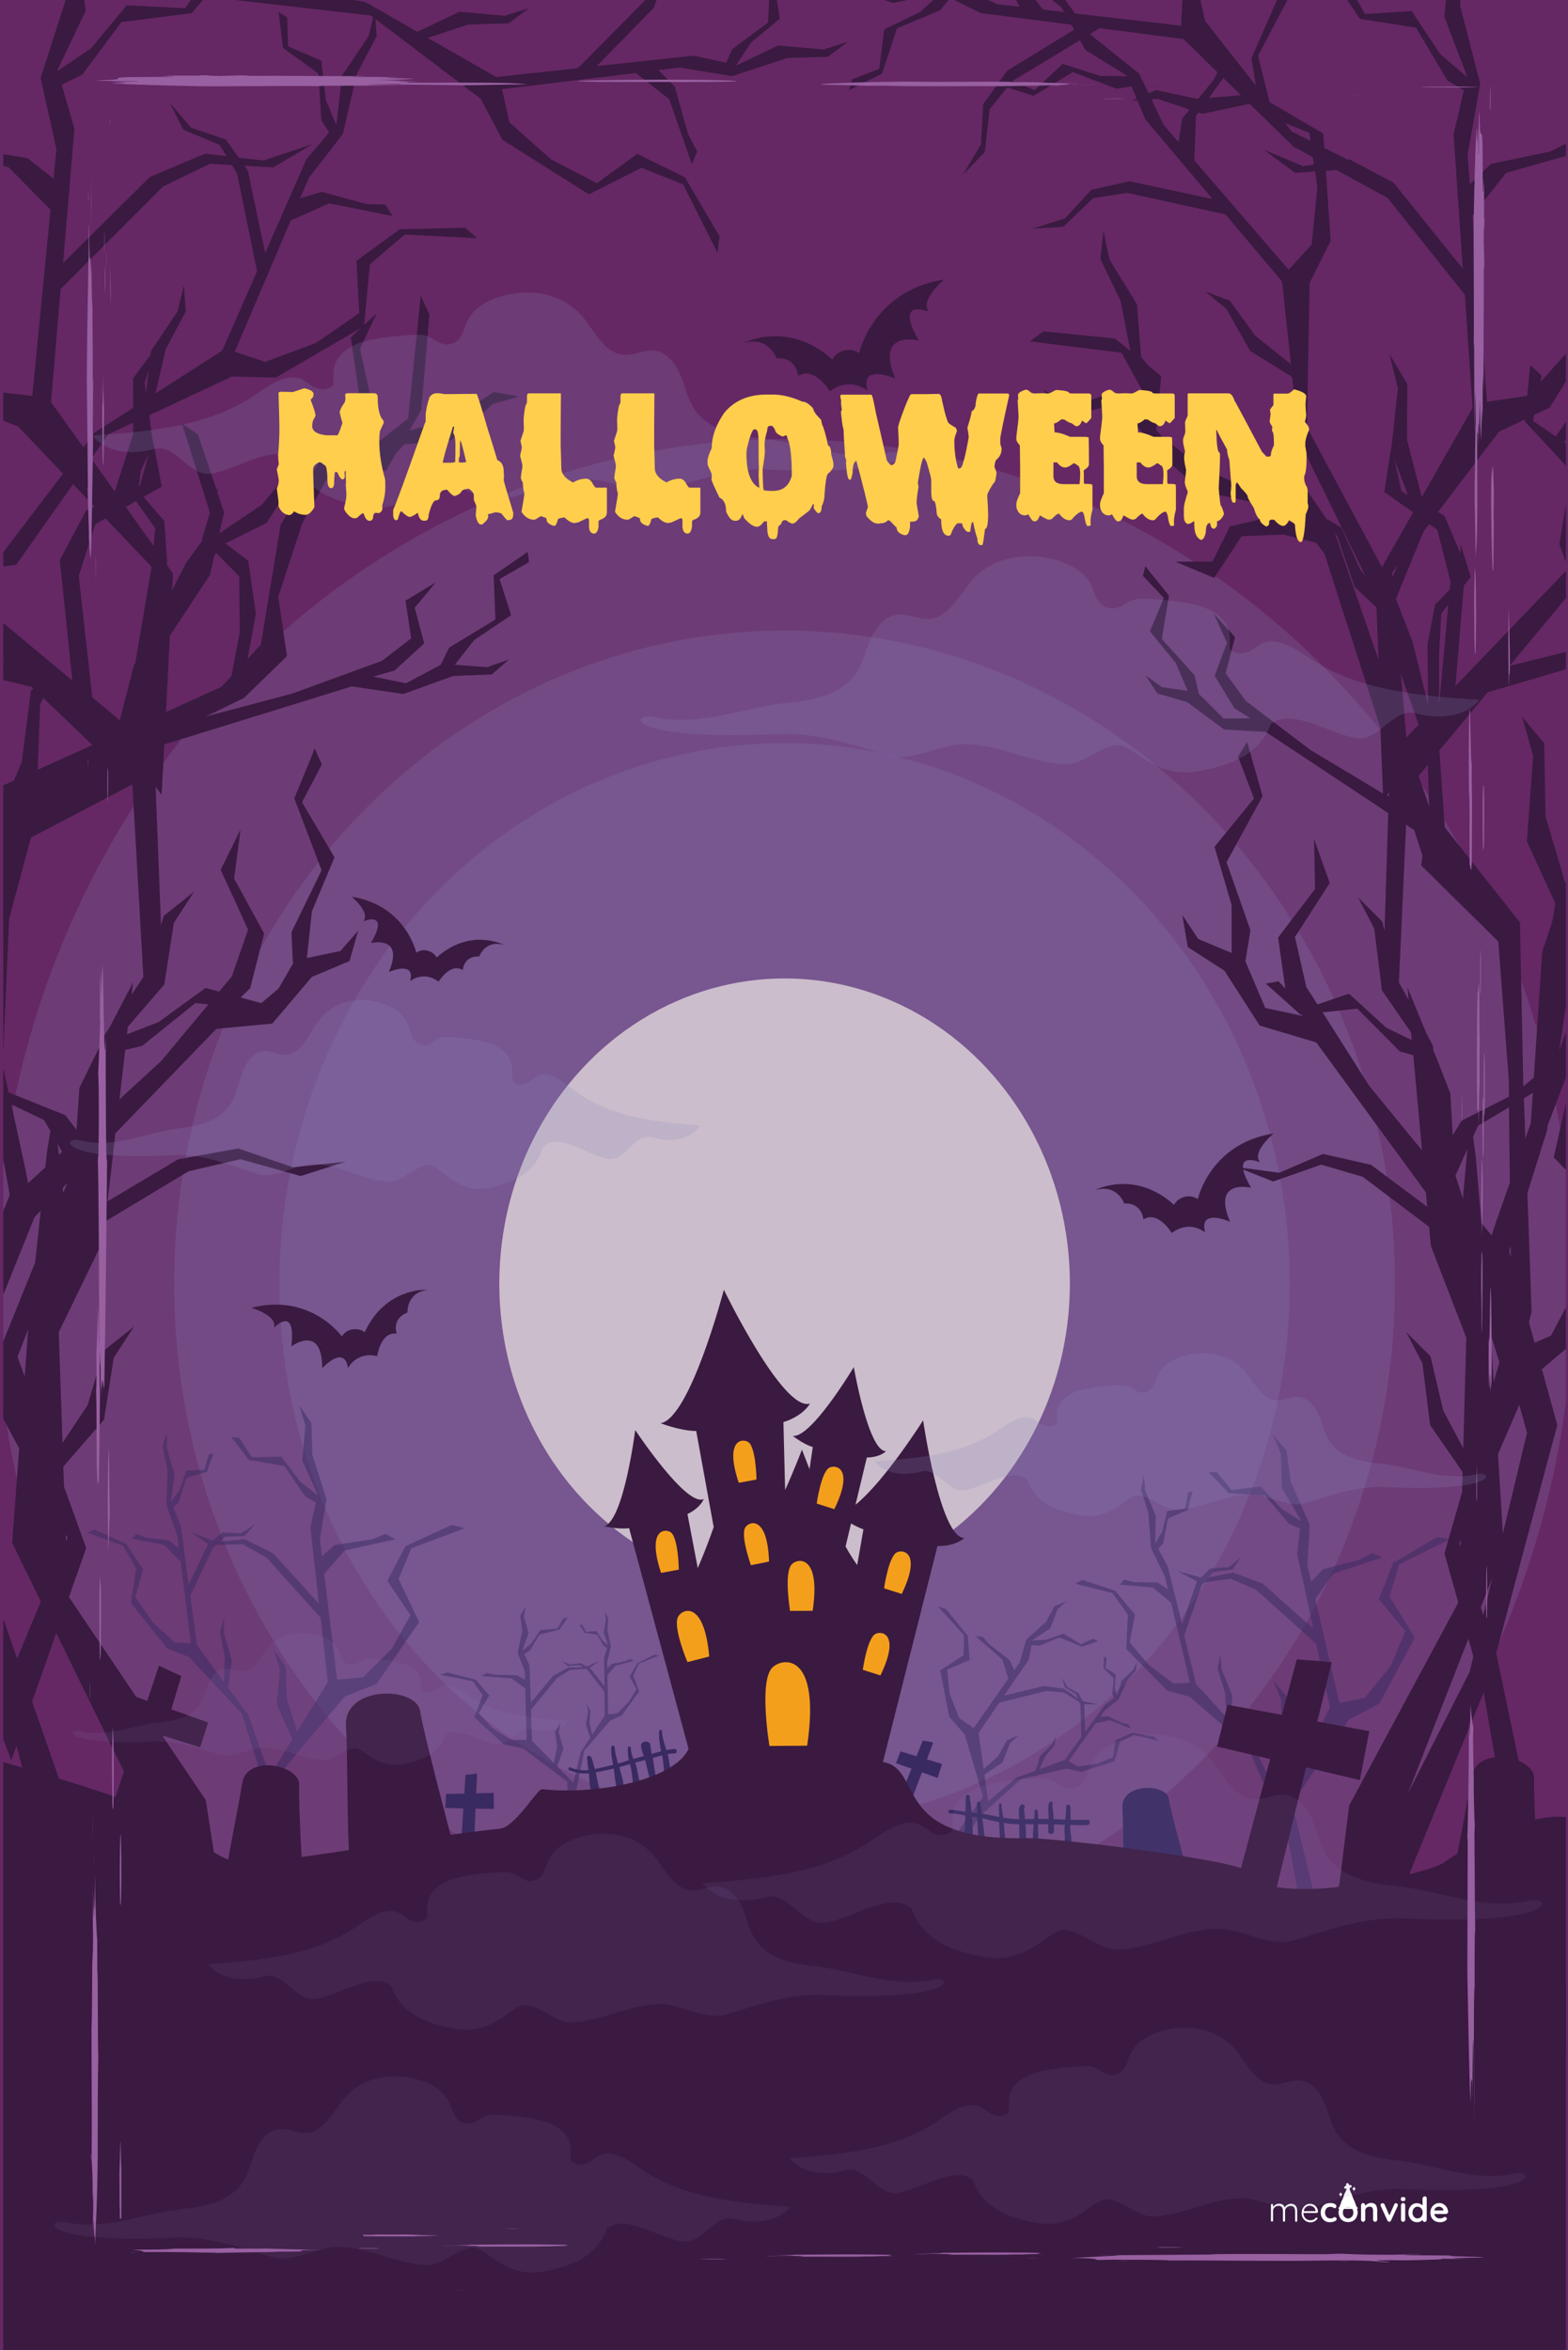 <?xml version="1.0" encoding="utf-8"?>
<!-- Generator: Adobe Illustrator 23.0.4, SVG Export Plug-In . SVG Version: 6.00 Build 0)  -->
<svg version="1.1" id="Camada_1" xmlns="http://www.w3.org/2000/svg" xmlns:xlink="http://www.w3.org/1999/xlink" x="0px" y="0px"
	 width="1200.9px" height="1799.5px" viewBox="0 0 1200.9 1799.5" enable-background="new 0 0 1200.9 1799.5" xml:space="preserve">
<rect x="0" fill="#652864" width="1200.9" height="1799.5"/>
<g>
	<defs>
		<rect id="SVGID_5_" x="2.5" width="1196.8" height="1800"/>
	</defs>
	<clipPath id="SVGID_2_">
		<use xlink:href="#SVGID_5_"  overflow="visible"/>
	</clipPath>
	<g clip-path="url(#SVGID_2_)">
		<ellipse opacity="0.2" fill="#8C8AC2" cx="600.9" cy="982.9" rx="604.4" ry="646.6"/>
		<ellipse opacity="0.2" fill="#8C8AC2" cx="600.9" cy="982.9" rx="467.5" ry="500.1"/>
		<ellipse opacity="0.2" fill="#8C8AC2" cx="600.9" cy="982.9" rx="386.9" ry="413.9"/>
		<g>
			<ellipse fill="#CBBDCB" cx="600.9" cy="982.9" rx="218.5" ry="233.7"/>
			<g opacity="0.3">
				<path fill="#CBBDCB" d="M647.9,964.7c0.7-1.7,1.4-3.5,2.1-5.2c-1.1,0.9-2.7,0.9-3.9,0.1c-1.2-0.8-1.8-2.3-1.6-3.8
					c0.2-1.4,1.2-2.7,0.7-4c-0.4-1-1.5-1.4-2.5-1.3c-1,0.1-1.9,0.7-2.7,1.2c0.5-1.2-1-2.5-2.2-2.3c-1.2,0.2-2.2,1.1-3.3,1.8
					c-1.4,0.8-2.4-0.3-3.5,0c-1.6,0.4-3.3,1.5-4.5,2.6c-1.4,1.3-2.5,3.1-2.4,5.1c0,2,1.4,3.9,3.3,4.1c0.5,1.1-0.2,2.4-1,3.3
					c-0.8,0.9-1.8,1.7-2.2,2.8c-0.4,1.2,0.1,2.7,1.1,3.4c1,0.7,2.5,0.6,3.4-0.3c-0.4,1.3,0.2,2.8,1.4,3.3c1.1,0.6,2.6,0.1,3.3-1
					c-0.8,1.8,0.4,4.3,2.3,4.6c1.9,0.2,3.7-1.9,3.2-3.8c1.3,2.5,4.7,3,7.2,1.9c2.5-1.2,4.3-3.5,5.9-5.7c0.7-1,1.5-2,1.8-3.2
					c0.4-1.2,0.2-2.6-0.6-3.5C651.9,963.3,649.6,963.9,647.9,964.7z"/>
				<path fill="#CBBDCB" d="M425.6,929.8c1,0.7,2.5,0.6,3.4-0.3c-0.4,1.3,0.2,2.8,1.4,3.3c1.1,0.6,2.6,0.1,3.3-1
					c-0.8,1.8,0.4,4.3,2.3,4.6c1.9,0.2,3.7-1.9,3.2-3.8c1.3,2.5,4.7,3,7.2,1.9c1.5-0.7,2.8-1.9,3.9-3.2c0.3,0.5,0.8,0.9,1.3,1.1
					c1.8,0.8,3.9-0.3,5-2c1.1-1.7,1.4-3.8,1.7-5.8c1.1,1.9,3.8,1.9,5.6,0.8c1.9-1,3.3-2.7,5.2-3.7c1.6-0.8,3.5-1.1,4.6-2.5
					c2-2.4,0.6-6.1-0.9-8.9c2.1-1.8,1.3-5.6-0.5-7.8c-1.8-2.2-4.3-3.7-5.7-6.2c-1.8-3.2-1.4-7.4-3.1-10.8c-1.1-2.2-3.5-4-5.6-3
					c-2.5,1.1-2.6,4.9-2.3,7.8c0.5,4,0.9,7.9,1.4,11.9c-2.4,0.8-2.9,5-0.8,6.4c-2.5,1.4-5.2,3-6.5,5.7c-0.4,0.9-0.6,2.1-0.5,3.1
					c-0.9,0.3-2,0.1-2.8-0.4c-1.2-0.8-1.8-2.3-1.6-3.8c0.2-1.4,1.2-2.7,0.7-4c-0.4-1-1.5-1.4-2.5-1.3c-1,0.1-1.9,0.7-2.7,1.2
					c0.5-1.2-1-2.5-2.2-2.3c-1.2,0.2-2.2,1.1-3.3,1.8c-1.4,0.8-2.4-0.3-3.5,0c-1.6,0.4-3.3,1.5-4.5,2.6c-1.4,1.3-2.5,3.1-2.4,5.1
					c0,2,1.4,3.9,3.3,4.1c0.5,1.1-0.2,2.4-1,3.3c-0.8,0.9-1.8,1.7-2.2,2.8C424.1,927.7,424.6,929.1,425.6,929.8z M449.5,918.8
					c0.3,1,0.9,1.9,1.8,2.4c-1,0-2.2,0.4-3.1,0.8C448.6,920.9,449,919.9,449.5,918.8z"/>
				<path fill="#CBBDCB" d="M757.6,950.1c0.1,1.7,0.8,3.7,1.6,5.1c0.9,1.7,2.4,3.1,4.3,3.4c1.8,0.3,3.9-0.8,4.3-2.7
					c1.1-0.3,2.2,0.6,2.9,1.6c0.7,1,1.2,2.2,2.3,2.8c1.1,0.6,2.5,0.4,3.3-0.6c0.8-0.9,0.9-2.5,0.3-3.6c1.1,0.6,2.6,0.2,3.3-0.9
					c0.7-1.1,0.5-2.7-0.4-3.6c1.5,1.2,4,0.3,4.6-1.6c0.5-1.9-1.1-4.2-3-4.1c2.5-1,3.6-4.5,2.9-7.3c-0.6-2.8-2.5-5.1-4.3-7.2
					c-0.8-0.9-1.6-1.9-2.6-2.5c-1-0.6-2.4-0.7-3.3,0c-1.5,1.2-1.3,3.6-0.9,5.6c-1.5-1-3-2.1-4.4-3.1c0.6,1.3,0.4,3-0.5,4.1
					c-0.9,1.1-2.5,1.5-3.8,1c-1.2-0.5-2.3-1.7-3.6-1.4c-1,0.2-1.6,1.3-1.6,2.4c0,1.1,0.3,2.1,0.7,3.1c-1.1-0.7-2.4,0.6-2.5,2
					c0,1.3,0.7,2.5,1.1,3.8C758.7,948.1,757.6,948.8,757.6,950.1z"/>
				<path fill="#CBBDCB" d="M603.5,912c-0.7-0.7-1.9-1-2.6-0.5c0.7-0.7,0.8-1.9,0.3-2.8c-0.6-1-2-1.3-3-0.6
					c-0.4-1.7-1.8-2.9-3.3-3.5c-1.5-0.6-3.2-0.7-4.8-0.7c-1.8-0.1-4.1,0.2-4.5,2c-0.8,2.9,2.7,3.5,3.8,5.2c0.4,0.6,1.8,6.3-0.2,5.8
					c2.1,0.5,4.6,1.6,4.8,3.9c0.2,2.3-2.2,3.9-2.6,6.2c-0.4,2.1,1.4,4.2,3.3,4.1c1.9-0.1,3.5-2.4,3-4.4c-0.1-0.4-0.3-0.7-0.2-1.1
					c0.1-0.8,0.9-1.3,1.7-1.2c0.7,0.1,1.4,0.6,2,1c0-2.4,0.1-4.8,0.1-7.2c1.3-0.1,2.6,0.2,3.8,0.8c-0.3-1.2-0.3-2.4-0.4-3.6
					C604.6,914.1,604.3,912.8,603.5,912z"/>
				<path fill="#CBBDCB" d="M625.2,940c1.2,0.2,2.6,0.1,3.6-0.6c0.9-0.6,1.4-1.9,1.1-2.9c0.6,0.9,1.8,1.4,2.8,1
					c1.1-0.5,1.8-2.1,1.2-3.3c1.8-0.1,3.3-1.4,4.3-3c1-1.6,1.4-3.5,1.8-5.3c0.5-2,0.7-4.7-1-5.7c-2.7-1.5-4.1,2.4-6.1,3.2
					c-0.7,0.3-6.8,0.7-5.8-1.5c-1,2.3-2.6,4.9-5,4.6c-2.4-0.3-3.5-3.4-5.7-4.4c-2-0.9-4.5,0.7-4.9,2.9c-0.3,2.3,1.6,4.6,3.8,4.5
					c0.4,0,0.8-0.1,1.2,0c0.8,0.3,1.1,1.3,0.8,2.2c-0.2,0.8-0.9,1.5-1.5,2.1c2.4,0.6,4.8,1.2,7.3,1.8c-0.2,1.5-0.8,3-1.6,4.2
					C622.8,939.6,624,939.9,625.2,940z"/>
				<path fill="#CBBDCB" d="M682.6,842.8c0.4,0,0.7,0,1.1,0.1c0.7,0.3,0.9,1.3,0.6,2.1c-0.3,0.7-0.9,1.2-1.5,1.7
					c2.1,0.8,4.3,1.6,6.4,2.4c-0.3,1.4-1,2.6-1.8,3.6c1.1,0,2.2,0.4,3.3,0.7c1.1,0.3,2.3,0.4,3.3-0.2c0.9-0.5,1.4-1.6,1.2-2.5
					c0.4,0.9,1.5,1.4,2.4,1.2c1.1-0.3,1.8-1.7,1.4-2.8c1.6,0.1,3.2-0.9,4.2-2.3c1-1.4,1.6-3,2.1-4.6c0.6-1.8,1.1-4.2-0.4-5.3
					c-2.3-1.7-3.9,1.7-5.8,2.3c-0.6,0.2-6.2-0.1-5.1-2c-1.1,1.9-2.8,4.2-4.9,3.6c-2.1-0.5-2.8-3.5-4.7-4.6c-1.7-1-4.2,0.1-4.7,2.1
					C679.1,840.4,680.7,842.7,682.6,842.8z"/>
				<path fill="#CBBDCB" d="M642.7,846.1c-0.7-0.2-1.6-0.4-2.3,0c-0.6,0.5-0.5,1.8,0.3,1.8c1.2-0.1,2.4,0.7,3,1.8
					c0.8,1.4,0.9,3.1,1.2,4.7c0.3,1.6,0.8,3.3,2,4.3c1.9,1.4,5,0.5,6.6,2.3c0.9,1,1,2.5,1,3.9c0,1.4-0.1,2.9,0.6,4.1
					c0.6,1.2,2.3,1.9,3.3,1c-0.1,1.4,1.5,2.1,2.7,2.4c3.9,0.9,7.7,1.9,11.6,2.8c0.3,0.1,0.7,0.1,0.9-0.1c0.2-0.3,0-0.8-0.3-1.1
					c-2.2-2.6-4.3-5.2-6.5-7.8C659.9,857.9,652.5,849.3,642.7,846.1z"/>
				<path fill="#CBBDCB" d="M640.7,848C640.7,848,640.7,847.9,640.7,848c-0.3,0-0.6,0-0.9,0.2L640.7,848z"/>
				<path fill="#CBBDCB" d="M670.1,913.8c-0.4-0.1-0.9-0.1-1.3-0.2c-1.7-0.3-3.7-0.4-5.1,0.9c-3.4,3.1,1.5,9.6-0.8,13.7
					c-0.7,1.2-1.9,2-2.7,3.1c-2.8,3.5-1.4,8.9,0.1,13.2c0.8,2.1,1.6,4.3,2.3,6.4c0.7,2,1.5,4.1,2.5,5.9c1.6,2.8,4,5,6.7,6.5
					c1.6,0.8,3.4,1.4,4.9,2.4c5.2,3.6,1.4,6.5-1.5,9.2c-2.4,2.2-3.3,9,1.7,7.9c1.9-0.4,3-3.2,1.7-4.8c2.1,1,4.7-0.5,5.9-2.6
					c1.2-2.1,1.4-4.7,1.7-7.1c0.3-2.8,0.6-5.8-0.2-8.5c-0.8-2.7-3.1-5.2-5.8-5c1.9-1.4,1.1-4.8-0.8-6.3c-1.9-1.5-4.3-1.8-6.4-2.9
					c-2.1-1.1-4-3.5-3.2-5.8c1-1.1,1.9-2.2,2.9-3.3c-1.6-0.8-2.5-2.8-2.3-4.7c0.2-1.9,1.7-3.5,3.4-3.8c-1.1-0.9-1.6-2.5-1.1-3.9
					c0.5-1.4,1.8-2.3,3.2-2.2c1.5,0.1,2.7,1.3,4.1,1.6c0.3,0.1,0.6,0.1,0.9,0.1c0.5,1.2,1.2,2.3,2.1,3.3c2.2,2.4,5.3,3.9,8.5,3.7
					c3.1-0.2,6.2-2.3,7.3-5.4c0.7,2.6,1.4,5.3,3.4,6.9c1.9,1.6,5.4,1.4,6.3-1.1c0.7-2.1-0.8-4.3-2-6.2c-1.2-1.9-1.9-4.8-0.1-6.1
					c1.7,0,3.4,0.1,5,0.1c0,0.1,0.1,0.3,0.1,0.4c1.2,3.8,5,7.8,8.1,9.7c0.5,0.3,1,0.6,1.5,0.8c0,0,0,0,0,0c-0.7,2.7-2.7,4.7-3.8,7.2
					c-2.1,4.8-0.6,11.1,3.4,14.1l-4.4-1.7c2.5,1,2.6,5.1,0.8,7.3c-1.8,2.1-4.6,2.8-7.2,3.4c-2.6,0.6-5.4,1.4-7.1,3.6
					c-1.7,2.3-1.8,5.4-2.5,8.2c-0.7,2.8-2.6,5.9-5.3,5.7c-1.4-0.1-2.6-1-3.9-1c-3.1-0.1-4.7,4.6-3.2,7.6c1.5,2.9,4.7,4.3,7.6,5.6
					c-2.2,6.2,2.5,12.5,6.9,17.2c0.9,1,1.8,1.9,3,2.5c-1.3-0.1-2.6-0.3-3.9-0.4c1.1,0.9,1.6,2.5,1.3,3.9c-0.3,1.4-1.5,2.6-2.9,2.7
					c-1.3,0.2-2.8-0.4-3.8,0.6c-0.7,0.7-0.8,2-0.4,2.9c0.4,1,1.2,1.7,1.9,2.4c-1.2-0.1-1.9,1.8-1.3,3c0.5,1.2,1.7,1.9,2.6,2.9
					c1.2,1.2,0.4,2.5,1,3.6c0.8,1.5,2.3,2.9,3.7,3.8c1.6,1,3.5,1.6,5.3,0.9c1.7-0.6,3.1-2.7,2.6-4.6c0.8-0.8,2.2-0.6,3.3,0
					c1,0.5,2,1.3,3.2,1.3c1.2,0,2.4-0.9,2.7-2.2c0.3-1.2-0.2-2.7-1.3-3.3c1.2,0,2.4-1.1,2.5-2.4c0.2-1.3-0.7-2.7-1.9-3
					c1.9,0.3,3.7-1.7,3.4-3.7c0-0.2-0.1-0.5-0.2-0.7c0.7-0.2,1.4-0.5,2.1-0.9c5.3-2.6,10.6-5.3,15.9-7.9c1.3,2.2,2.7,4.6,5,5.7
					c2.2,1.1,5.5,0.3,6.2-2.2c0.7-2.6-1.5-5-3.3-7c-1.7-2-3.1-5.4-1.1-7.2c1.5-1.3,3.9-0.3,5.2,1.2c1.4,1.5,2.3,3.5,3.9,4.7
					c1.6,1.2,4.3,1.1,5-0.8c-2.1-1.8-4.4-4.9-2.9-7.3c2.5-4,9.5,2,12.6-1.5c-3.1-4.8-3.8-11.3-1.9-16.8c2.7-1.3,4.6-4.4,4.7-7.6
					c0.1-3.2-1.6-6.4-4.3-7.9c-1,3.4-5.8,3.5-8.4,1.2c-2.6-2.2-3.9-5.8-6-8.5c-2.1-2.8-6.1-4.7-8.7-2.6c-1.8,1.4-2.4,4.2-4.5,5.1
					c-2.9,1.2-5.5-2.1-7-5c-1.5-2.9-3-6.8-1-9.4c-2.3-2.9-2.6-7.1-3.1-10.9c-0.2-1.3-0.4-2.6-0.7-3.8c0.5,0.2,1,0.4,1.5,0.6
					c-0.6-2.4,1.9-4.3,4-5.3c2.1-1,4.7-2.7,4.2-5.2c1.1,0.2,2.2,0.4,3.3,0.7c0.4-2.1,0.2-4.4-0.6-6.4c2.7-0.2,5.3,2,5.7,4.9
					c0.1,1,0.1,2.1,0.7,2.8c0.8,0.9,2.3,0.6,3.2-0.3c0.8-0.9,1.1-2.2,1.4-3.5c1.8-1.7,0.3-5.7-2.1-5.5c0.3-0.7,0.6-1.4,0.9-2.1
					c-2.6-2.3-5.8-3.8-9.2-4.2c1.1-2.7-0.7-6.3-3.4-6.8c-2.7-0.6-5.6,2-5.5,5c-0.9-1.9-3-3.1-5-2.8c-2,0.3-3.7,2.2-3.9,4.3
					c-0.9-1.4-2.7-2.1-4.3-1.6c-1.1,0.4-1.9,1.4-2.3,2.6c-0.1,0-0.3-0.1-0.5-0.1c-0.6-0.1-1.1,0-1.6,0.2c-0.8-0.1-1.6,0.1-2.2,0.6
					c-0.1,0.1-0.2,0.2-0.3,0.3c0,0-0.1,0-0.1,0c-1.4,0.3-3.4-0.8-2.8-2.3c-1.6,1.2-3.1,2.5-4.6,3.7c-4,0.6-7.2-3.6-8.8-7.6
					c-1.6-4-3.1-8.6-6.9-10.4c-1.9,2.1-3.8,4.3-5.7,6.4c0.9-2.4-1-5.2-3.4-5.6c-2.4-0.4-4.7,1-6.3,3c-1.5,2-2.4,4.5-3.2,6.8
					C671.4,904.5,669.4,909.1,670.1,913.8z"/>
				<path fill="#CBBDCB" d="M479,890.7c1.7-0.6,3-2,4.6-2.8c4-2.1,9.5-0.3,12.2,3.8c2.7,4.2,2.1,10.1-1.2,13.1
					c0.5,0.5,1,0.8,1.5,1.1c-0.8,2.5-2.7,4.9-5,4.1c-0.3,1-0.6,2-0.9,3c-0.1-2.1-3.4-2-4.3-0.2c-0.9,1.8-0.4,4.1,0,6.1
					c0.3,2.1,0.2,4.6-1.5,5.6c-1.2,0.7-2.7,0.4-4,0.8c-2,0.7-3.1,3.1-3.1,5.3c0,2.2,0.9,4.3,1.7,6.3c-2.1,0.1-4.2,0.3-6.3,0.4
					c-2.8,4.8-0.3,12.1,4.7,13.8c-2.4,1.5-4.9,3.1-6.6,5.4c-0.4,0.5-0.7,1.1-1,1.7c-0.4-3.8-2.6-7.2-6.7-4.3c-2.3,1.6-2.3,5.8,0,7.2
					c-3.2-0.1-5.9,3.2-6.4,6.6c-0.6,3.4,0.4,6.9,1.2,10.2c1,3.9,2,7.9,4.3,11c2.4,3.1,6.5,5,9.9,3.4c-1.8,2.9,0.9,6.9,4,7.8
					c3.1,0.9,6.5,0,9.7,0.3c3.3,0.2,6.9,2.4,7,5.9c-0.7,2-1.4,3.9-2.2,5.9c2.5,0.3,4.7,2.3,5.2,4.9c0.6,2.6-0.5,5.5-2.6,6.9
					c1.8,0.5,3.2,2.5,3.3,4.5c0,2-1.3,4-3.1,4.6c-0.9,0.3-1.9,0.3-2.9,0.2c1-1.4,2-2.9,2.5-4.6c0.7-2.6-0.6-6-3.1-6.1
					c1.8-2.2,2.4-5.4,1.4-8.2c-1-2.7-3.4-4.7-6.1-5c-1.2,1.3-2.3,2.6-3.5,3.9c-0.8-3.1-1.7-6.4-4-8.4c-2.3-2-6.6-1.7-7.6,1.3
					c0.4-3.4-3.5-6.4-6.4-5c-1.2,0.6-2.1,1.8-3.4,2.2c-2.9,0.8-6.5-2.6-8.7-0.4c-1.7,1.7-0.3,4.7,1.2,6.6c1.5,1.9,3.2,4.5,1.9,6.5
					c-1.3,2-4.1,1.4-6.4,1.8c-2.4,0.4-4.6,2.5-5.2,5.1c-0.6,2.6,0.3,5.5,2.3,7.1c-1.2,0.6-2,2-1.8,3.4c0.2,1.4,1.4,2.6,2.7,2.7
					c-2.7,1.5-4.2,5.1-3.6,8.3c0.6,3.2,3.4,5.7,6.5,5.9c-1.6,0.4-1.9,3-0.8,4.3c1.1,1.3,2.9,1.6,4.6,1.6c1.7,0,3.4-0.2,4.9,0.5
					c1.9,0.9,3,3,4.3,4.7c1.3,1.7,3.4,3.2,5.3,2.5c-1.1,0.8-2.1,1.7-3.2,2.5c3.4,0.4,6.5,3.1,7.4,6.7c1.9,3.2-0.3,8.2-3.9,8.7
					c1.9,1.7,4.7,2.2,7.1,1.4c1.1,1.4,0,3.6-1.4,4.5c-1.4,1-3.2,1.4-4.4,2.6c-1.2,1.2-1.5,3.9,0.1,4.5c-2,1-4.4,3.2-3.3,5.3
					c1.3,2.5,6.1,0.9,6.9,3.7c0.4,1.7-1.2,3.3-0.8,5c0.5,1.9,3,1.9,4.8,1.4c1.8-0.5,4.3-0.6,4.9,1.2c0.7,1.9-1.3,4.4,0.1,5.7
					c0.7,0.8,2,0.5,2.9,0c2.7-1.4,2.8-0.7,4.5,1.2c1.6,1.8,2.7,3,5.1,4.3c-0.3,0.7-0.7,1.3-1,2c1.2,2.5,4.7,2.2,7,0.9
					c2.4-1.4,4.3-3.6,5.6-6.2c1.1,0.6,2.4,1.1,3.6,1.2c-0.1,1.4-1,2.6-2.1,3.5c-1.2,1-2.6,1.8-3.7,2.8c-1.2,1.1-2.1,2.6-1.9,4.2
					c0.1,0.9,0.8,1.7,1.6,2.1c-1.1,0.3-2,1.2-2.2,2.5c-0.2,1.8,1.5,3.7,3.2,3.5c0.9-0.1,1.6-0.6,2.5-0.9c0.8-0.3,1.9-0.3,2.4,0.5
					c0.8,1.1-0.2,3,0.5,4.1c0.8,1.2,2.6,0.6,3.7-0.3c1.1-0.9,2.4-2.1,3.7-1.6c0.6-0.9,0.9-2.1,0.8-3.2c1.1,1.1,2.3,2.2,3.7,2.1
					c1.4-0.1,2.7-2.2,1.6-3.2c2,0.9,4.5,0.7,6.3-0.6c1.8-1.3,2.9-3.7,2.5-6c-0.4-2.3-2.4-4.2-4.6-4.2c1-0.7,1.6-2.2,1.3-3.5
					c-0.3-1.3-1.4-2.3-2.6-2.5c-1.1-0.1-2.2,0.4-3.3,0.2c-1.8-0.3-2.9-2.5-4.2-4c0.8-1.2,2.2-2.1,3.5-2.7c2.1-1,4.7-2.7,4.2-5.2
					c1.1,0.2,2.2,0.4,3.3,0.7c0.4-2.1,0.2-4.4-0.6-6.4c2.7-0.2,5.3,2,5.7,4.9c0.1,1,0.1,2.1,0.7,2.8c0.8,0.9,2.3,0.6,3.2-0.3
					c0.8-0.9,1.1-2.2,1.4-3.5c1.8-1.7,0.3-5.7-2.1-5.5c0.3-0.7,0.6-1.4,0.9-2.1c-2.6-2.3-5.8-3.8-9.2-4.2c0.5-1.4,0.4-2.9-0.3-4.2
					c0.6-1,0.8-2,0.2-3c-1.5-2.2-5,0.4-7.1-1.1c-1.6-1.2-1.2-3.9,0-5.6c1.2-1.7,2.9-2.9,3.6-4.9c0.7-2-0.8-4.8-2.7-4.1
					c2.6-2.2,2.3-7.3-0.6-9.1c-2.9-1.8-7.2,0.4-7.6,3.9c-1.8,0-2.6-2.4-2.5-4.3c0-1.9,0.3-4.1-1-5.4c-1.4-1.4-3.6-0.9-5.4-0.5
					c-1.9,0.4-4.3,0.2-4.9-1.7c-0.5-1.6,0.6-3.4,0-4.9c-0.3-0.8-1-1.3-1.9-1.4c-1-1.4-1-3.8,0.1-5.3c1.6-2,4.2-2.6,6.6-3.2
					c2.4-0.6,5-1.5,6.2-3.9c2.9-5.9-6.5-11.7-5.5-18.4c0.3-2,1.5-3.6,2.1-5.5c2-6.1-2.4-12.4-6.5-17.2c-2-2.4-4.1-4.7-6.1-7.1
					c-1.9-2.2-3.8-4.5-6.1-6.3c-3.4-2.7-7.6-4.4-11.8-4.8c-2.5-0.2-5,0-7.5-0.5c-8.4-1.9-5-7.6-2.5-12.7c0.1,0.5,0.3,1.1,0.5,1.6
					c1.3,2.7,5,3.8,7,1.7c0.7-0.8,1.1-1.8,1.8-2.7c1.6-2.1,4.7-2.7,6.8-1.3c2.1,1.4,3,4.7,1.9,7.1c1.8,0.7,3.8-0.9,4.8-2.6
					c1.1-1.7,1.7-3.8,3.2-5.2c1.5-1.4,4.2-1.4,4.9,0.5c0.3,0.9,0.1,1.9,0,2.9c-0.1,1-0.1,2.1,0.5,2.7c0.7,0.7,2.1,0.2,2-0.7l0.3,2.9
					c4.3-1.5,8.2-4.3,11.2-7.8c-2.8-2.2-5.2-4.8-7.1-7.9c2.2-0.9,4.3-1.8,6.5-2.8c-1.9-2-4.7-3.4-7.3-2.7c-3.6,1-6.5,5.7-9.9,4.3
					c-1.7-0.7-2.6-2.8-2.6-4.7c0-2,0.7-3.8,1.4-5.6c1.2-3.1,2.4-6.2,3.6-9.3c1.3,0.7,2.6,1.4,3.9,2.1c0.8-0.9,1.2-2.1,1.2-3.4
					c0.6,1.1,1.7,2,2.9,1.9c1.8-0.1,3.3-2.4,2.8-4.3c2.6,0.5,5.2,1,7.7,1.5c0.8,0.2,1.8,0.3,2.5-0.2c1.7-1,0.8-3.6-0.3-5.4
					c0.8,0.9,2.6,0.3,3.1-1c0.6-1.4,0.1-3-0.3-4.4c-0.2-0.5-0.3-1.1-0.4-1.7c7.9,1,15.9,0,23-3.1c-1.3-2.3-2.4-4.6-3.4-7
					c1.7,2.7,4.2,5,7.2,5.5c3.2,0.5,6.9-1.5,7.6-4.9c2-0.6,3.9,1.1,5.1,2.8c1.2,1.8,2.2,3.9,4,4.9c1.9,1.1,4.4,0.6,5.9-1
					c1.5-1.7,1.7-4.4,0.5-6.3c1.9,1.1,4.6,0.4,5.8-1.5c1.2-1.9,0.9-4.8-0.7-6.4c2.7,2.1,7.2,0.5,8.1-2.9c0.7-2.5-0.6-5.2-2.7-6.5
					c0-0.9-0.1-1.8,0-2.6c0.6-0.6,1.1-1.3,1.5-2.1c1.5-0.7,3.6-0.1,5.2,0.7c2.1,1.1,4.6,2.7,4.5,5.2c2.6,0.7,4.5,3,6.4,5.1
					c4.4,4.7,9.8,8.2,15.7,10.2c1,0.3,2.1,0.6,3,0.1c1-0.6,1.3-1.8,2-2.7c0.7-0.9,2.4-1.1,2.7,0c0.4-1.5,0.9-3,1.3-4.4
					c2.2-2.3,5.9-1.2,8.5,0.4c2.6,1.6,5.5,3.7,8.5,3c0.3-2.2,0.5-4.4,0.8-6.6c0.4,1.9,2.8,2.7,4.4,1.8c1.6-0.9,2.4-2.9,2.5-4.8
					c0.1-1.9-0.4-3.8-0.9-5.7c-0.9-3.6-1.7-7.6-4.3-10.1c-2.6-2.5-7.8-2.1-8.6,1.5c-0.7-1.7-2.5-2.6-4.2-2.9
					c-2.3-0.4-4.9,0.2-6.7,1.8s-2.8,4.3-2.2,6.8c-1.5-1.2-3.1-2.5-4.9-2.6c-1.9-0.1-3.9,1.8-3.3,3.7c0.5,1.6,2.3,2.2,3.8,2.8
					c1.5,0.6,3.1,2,2.6,3.6c-1.3,1-2.7,2-4,3c1.2-0.5,2.4,1.1,2,2.4c-0.4,1.3-1.8,1.9-3.1,1.8c-1.3-0.1-2.4-0.9-3.4-1.6
					c-2-1.4-4.2-2.9-5-5.3c-0.7-2-0.3-4.1-0.7-6.2c-0.7-3.9-4.2-7-7.9-7l3.4-1.1c-1.9,0.6-3.7-1.9-3.5-4c0.2-2.1,1.6-3.9,2.9-5.5
					c1.3-1.6,2.7-3.4,2.8-5.6c0.1-2.2-1.1-4.1-1.9-6.2c-0.8-2-0.9-4.8,0.8-6c0.5-0.3,1-0.5,1.5-0.6c4.6,3.4,10.9,0.1,15.6-3.5
					c3.6,4,10.2,1.7,13.8-2.3c3.6-4,6-9.3,10.2-12.6c5.5-4.3,13.1-4.1,18.8-8c3.7-2.5,6.5-7.7,4.5-11.9c-2.4-5-9.1-4.6-14.3-3.4
					c-7,1.6-14,3.1-21,4.7c-1.8-4.8-9.3-5.2-11.6-0.6c-2.9-5-6.1-10.2-11.2-12.4c-5.1-2.2-12.3,0.6-12.8,6.4
					c-3.1-2.3-6.4-4.6-10.1-5.1c-3.7-0.5-8.1,1.4-9.2,5.2c-1.1,3.7,1.2,7.8,4.4,9.8c3.2,2,7,2.3,10.6,2.6c-3.2,2.6-2.7,8-0.6,11.7
					c2.1,3.6,5.4,6.4,7.4,10.1c0.4,0.7,0.7,1.4,1,2.2c-0.8,0.2-1.7,0.4-2.5,0.6c-0.7-2.5-2.5-4.1-4.7-5.2c0.3-2.7-0.7-5.9-2.4-8.2
					c-3.1-4-7.9-5.9-12.5-7.6c0.3-5-1.3-10.1-4.2-14.3c-1.7,1.4-3.2,3-4.5,4.9c1-2.5,1.7-5.1,1.6-8c-0.2-5-3.9-10.6-8.6-10.6
					c-5-0.1-7.7,5.3-10.4,9.5c-2.7,4.2-8.4,7.8-12.2,4c-1.1,1.3-2.3,2.7-3.4,4c1.1-3.5-4.4-6.2-7.2-4.1c-2.7,2.1-3.2,6.3-3.9,9.9
					c-0.7,3.6-2.6,7.6-6.1,7.8c-2.5,0.1-4.8-1.7-7.2-2.1c-3.7-0.6-7.1,2.3-8.5,5.8c-1.4,3.6-1.3,7.7-1.1,11.7
					c-3.6-1.6-7.2-3.2-10.9-4.8c-7.8,5.3-8.2,19.3-0.8,26.4c-5,0.4-10.2,0.7-14.6,3.1c-4.4,2.3-7.9,7-7.5,12.4
					C468.7,887.2,474.3,892.4,479,890.7z M489,1058.9c-1.3,2.6-1.3,5.6-1.3,8.6c-2.7-0.3-5.1-2.9-5.2-5.8c-0.2-2.9,1.9-5.8,4.6-6.4
					c-1.2-3.4-1.6-7.1-1.1-10.7c1.6,0.8,3.6,0.9,5.2-0.1c-1.1,2.9,0.3,6.7,3,8c0.6,0.3,1.2,0.4,1.8,0.5c-0.1,0.9-0.1,1.7-0.2,2.6
					C493.2,1054.4,490.3,1056.3,489,1058.9z M537.5,897.4c0.3,0,0.5,0,0.8,0.1c-0.2,0.5-0.4,1-0.4,1.6
					C537.7,898.5,537.6,897.9,537.5,897.4z M518.6,876.4c1.2-3.2,3.6-5.6,5.9-7.9c4-4,7.9-7.9,11.9-11.9c1.7,2.2,3.5,4.5,5.2,6.7
					c1.9-0.7,3.4-2.4,4.1-4.5c0.2,2.3,1.6,4.7,3.7,5.6c2.4,1,5,0,6.4-2c0.9,0.4,2,0.6,2.9,0.8c1.9,0.4,4.1,1.8,3.6,3.8
					c-0.2,1-1.1,1.5-2,1.8c-1.1-0.8-2.1-1.5-3.2-2.3c0.3,0.6,0.5,1.3,0.5,2.1c-1.1-0.3-2.1-0.7-3.3-0.7c-1.5,0-3.1,1.4-2.7,2.9
					c1.9,0.1,4.3,0.7,4.7,2.6c-0.1,0.1-0.2,0.3-0.3,0.4c-1.6,1.9-4.4,2.7-6.6,1.8c-2.2-0.8-4.1-3-6.4-2.5c-1.7,0.4-2.8,2.4-2.9,4.2
					c-0.1,1.9,0.6,3.7,1.2,5.4c-1.9-1.3-4.3,1.1-4.4,3.5c0,0.5,0,1,0.1,1.4c-6.1-0.1-12.7,3.4-17.1-1.3
					C517.7,883.7,517.4,879.6,518.6,876.4z M513,899.2c3.3-0.9,8,1.4,8,5.1c0,1.2-0.5,2.3-1.1,3.3c-2.1-0.8-4.5-0.5-6.8-0.3
					c-0.8-2.4-2.3-4.5-4.3-5.9C510,900.5,511.4,899.6,513,899.2z M507.6,902.3c-0.3,0.8-0.6,1.6-0.7,2.5c0-0.6,0-1.2-0.1-1.8
					C507.1,902.8,507.4,902.5,507.6,902.3z"/>
				<path fill="#CBBDCB" d="M573.4,961.8c1.5-1.1,2.3-3.2,1.9-5.1c-0.4-1.9-2-3.4-3.8-3.6c-1.6-0.2-3.2,0.6-4.8,0.3
					c-4.3-0.8-5.7-8.3-10.1-8.2c-3.9,0.1-5.3,6.1-8.9,7.7l-0.7,0.2c0.2,2.4-1.3,4.6-3,6.1c-0.1,0.1-0.3,0.2-0.4,0.3
					c-0.3-0.2-0.6-0.4-0.8-0.6c-1.4-1.1-3.1-2.2-4.9-1.7c-4.4,1.1-2.8,9.3-6.7,11.8c-1.1,0.7-2.5,0.8-3.8,1.4
					c-4,1.7-5.1,7.2-5.6,11.8c-0.2,2.3-0.5,4.6-0.7,6.8c-0.2,2.2-0.5,4.3-0.3,6.5c0.2,3.3,1.3,6.4,3.2,9.1c1.1,1.5,2.4,2.9,3.3,4.6
					c3.1,5.8-1.6,6.5-5.3,7.4c-3.1,0.8-6.8,6.3-1.9,7.8c1.9,0.6,4-1.4,3.6-3.4c1.5,1.9,4.3,1.9,6.3,0.6c2-1.3,3.3-3.4,4.6-5.5
					c1.5-2.4,3-4.8,3.5-7.6c0.5-2.8-0.5-6.1-3-7.3c2.3-0.3,3.1-3.8,2-6c-1-2.2-3-3.8-4.4-5.7c-1.4-2-2.1-5.1-0.3-6.8
					c1.3-0.5,2.7-1,4-1.5c-0.3-0.5-0.5-1.1-0.7-1.7c0.9,1.3,2.3,2.1,3.8,1.9c1.3-0.2,2.4-0.9,3.6-1.3c1.2-0.4,2.8-0.4,3.6,0.7
					c1.2,1.7-0.3,4.3,0.8,6.1c1.2,1.8,3.9,0.9,5.5-0.5c1.6-1.4,3.5-3.1,5.5-2.3c0.9-1.4,1.3-3.1,1.1-4.7c1.5,1.6,3.3,3.2,5.5,3.1
					c2.1-0.1,3.9-3.2,2.3-4.7c3,1.3,6.5,1.1,9.2-0.8c2.7-1.9,4.3-5.5,3.7-8.9C579.6,964.6,576.6,961.8,573.4,961.8z"/>
				<path fill="#CBBDCB" d="M425.2,1010.7c1.5,2.4,3.9,4.2,5,6.8c1.5,3.4,0.7,7.6,2,11.1c0.8,2.3,3,4.3,5.2,3.6
					c2.6-0.8,3.1-4.5,3-7.5c-0.1-4-0.1-8-0.2-12c2.5-0.5,3.4-4.6,1.4-6.3c2.7-1.1,5.5-2.4,7-4.9c1.5-2.6,0.9-6.8-1.8-7.6
					c1.4-1.5,2.8-3.1,3.4-5.1c0.6-2,0.1-4.5-1.6-5.6c-1.7-1-3.9-0.1-5.1,1.4c-1.3,1.5-1.8,3.6-2.3,5.6c-0.9-2-3.6-2.3-5.5-1.5
					c-1.9,0.8-3.6,2.3-5.5,3.1c-1.6,0.6-3.5,0.7-4.8,2c-2.3,2.1-1.2,6,0,9C423.2,1004.5,423.6,1008.3,425.2,1010.7z"/>
			</g>
		</g>
	</g>
	<path clip-path="url(#SVGID_2_)" fill="#3A1A40" d="M1185.4,861.6l44.1-116.3l20.8-47.9l48-36.6l4.3-42.3l-17.3,42.4l-37.7,24.2
		l-26.3,46.1l-27.2,73.3l12.2-79.7l1.9-56.1l83.9-104l-18.3,5.8l-66.2,79.6l-8.8,26.2l-15.1-51.3l-1-55.8l-16.9-20.3l8.4,30
		l-4.8,65.4l21.8,47.4l-2.4,14.3l-7.6,22.6l-6.5,96.5l-8,6.8l-0.1-3.2l-2.5-122.4l-57.6-72.8l-4-57.6l-0.3-1.1l37.2-44.7l120.1-35.3
		l39.3,6.7l-0.3-10.3l-12.8,1.2l-26.5-7.9l-103,25.3l59.8-71.9l32.6-67.8l33.9-40.1l5.1-31.8l-14.7,29.8l-42.4,40.9l-19.5,55.9
		l-0.6,0.6l-5.7-31.8l5.2-47l-11.8-8l16-26.3l33.7-24l-4-4.8l-9.8,9.5l-23.9,14.5l-18.3,26.3l0,0.6l-17.7-12.1l0.9-4.6l11.8-5.6
		l53.7-85.7l-23.3-57.9l16.8-42.3l65.4-29.6l-15.4-3.8l-56.7,30.8l-23.4,47.7l26.5,45.5l-24,46.1l-26.6,29.6l0.9-4.9
		c-0.1,0-8.7-8.1-8.8-8.1c0.1,0-1.1,12.2-2.3,23.6l-30.7,4.5l-11.2-142.6l25.7-32.6l61.6-17.4l-11.6-6.9l-16.4,8l-45.2,9.4l-16,15.6
		l-1.8-22.5l9.7-54.4l-15.4-59.9l0.2-42.7l-13.7-23l6.5,26.5l-5.2,47.4l17.4,45.7l-0.1,0.6l-20.5-17.5l-21.7-32.8l-35.8,2.2
		l-14.4-25.6c-0.1,0-9.9-0.8-9.9-0.8c0.2-0.1,20.4,30.1,20.4,30.1l43,6.8l24,40.4l12.6,7.5l-7.8,33.7l3.2,47.5l-0.3,0.3l0.4,0.7
		l3.7,54.4l-53.1-65.9l-33.7-17.8l-1.4,0.2l-17.9-9l-0.7-10.9l-41.2-24.2l-8.8-35.4L991.3-10l-11.4,5.7l-21.5,49l3.5,20.9L946.5,46
		l0.2-0.3l-0.4,0.1l-23.4-29.9l-7.8-35.7l-54.5-57.9L814.8-67l-28.4-20.5l-11.7-59.2l-5.1,12.3l13.9,52.1l31.3,26.8l37.3-15.2l30,27
		L906-7.3l-1.4,27l-81.3-9.4l-7.5-10.4l-19.1-7.2L813,5.8l1.9,3.4l-16.2-1.9l-19.9-26.5l-3.4-54.2l-6.8,8.7l3.4,15l0,39.2l9,15.7
		l-16.7-1.9L726-13l-46.1,3.8l-31.2-6.6l-18.9,8l20.3-1.4L684,2.3l36-7.6l0.4,0.2L704.5,9.3l-27.3,13.2l-3.8,30.2l-20.9,8.1
		c0,0.1-2.1,8.1-2.1,8.2c0-0.2,25.1-12.5,25.1-12.5L687,21.7l33.2-13.9l7.4-9.4L751.1,10l35.2,4.5l0.2,0.3l0.6-0.2l33.4,4.3l2.2,3.8
		l-51.4,31.5L753,79.8l-1.7,30.7l-13.9,23.5l16.8-17.6l3.8-32.8L771.4,67c7.9,2.4,20.2,6.4,20.2,6.4l30.1-18.2L855.3,68l11.3-1.9
		l3.9,9.3l-4,1.7l4.6-0.3l6.1,14.6l23.7,28.1l-0.1,0.3l0.6,0.3l27.2,32.3l-63.5-13.6l-29.3,6.5l-20.1,21.9l-24.9,7.9l23.5-1.4l23-22
		l26-4l75.3,16.5l43.3,51.4l6.8,63.3l-27.2-21.7L942,230.3l-19.1-7.2l16.2,13.2l18.4,32.5l31.8,19.6l0.4,1l5.1,47.5l51,104.2
		l-3.9-4.8l-14.6-32.3l-11.5-6.8l-19.4-28.3l-33.8,8.3l-42.2-19.1l-30-23.4l-4.9-5.3l3.8-41.4l-10.1-8.3l-5.3-6.7l-3.1-40
		l-21.1-34.3l-4.6-22.1l-2.3,21.7l15.5,32.3l7.4,38.2l-11.8-9.6l-54.7-5.5l-10.5,7.7l70.2,8.7l17,30.8l2.5,21.1l-7.9-8.5l-25.9-10.4
		l-25.1,8.8l-20.5-13.7l14.2,21.4l33.6-8l23.7,14.7l9.5,10.4l0.5,4.5l40.5,35.1l68.7,14.8l8.4,11.1l-26.1-6.3l-30.1,7.3l-13.3,26.8
		l-28.4,0.1l29.7,12.4l21-31.9l32-1.3l25.1,6.3l6.4,8.4l42.8,133.2l2,50.4l-55.4-33.2L954,536.6l-15.3-21.1l7.2-27.6l-16.3-18
		l10.1,22.2l-9.4,25.4l15.1,24.8l12.2,7.7l-20.4,0.2L918,531.1l0.2,0l-3.3-14l-25.1-27.9l5.5-33.1c0,0-18.2-22.5-18.1-22.6
		c0,0-1.8,7.4-1.9,7.4l16.1,17l-10.7,25.5l19.8,24.3l9.1,21.3l-19.6-2.8l-12.6-9l8.9,13.7l23,6.8l28.3,20.9l31.8,1.8l93.8,62.2
		l-2.8,90.4l-1.7-7.3l-18.6-18.6l12.4,23.9l5.9,47.3l22.3,32.3l0.5,5.8l-19.4-9.4l-28.6-26.1l-24.2,8.2l-8.5-13.3l-8.7-38.3
		l26.6-41.4l-12-33.7l0.8,38.3l-28.3,37.2l5.5,39l-5.2-5.5c-0.1,0-9.7,1.8-9.8,1.8c0.1-0.1,26.7,23.8,26.7,23.8l0.7-0.1l0.8,1
		l-28.6-6.1l-15.4-36.3l0.3,0.1l3.8-23.3l-18.3-52.1l27.6-50.6c0,0-11.9-41.3-11.7-41.5c-0.1,0-7,11.1-7.1,11.2l12.2,32.1l-30.2,37
		l13.1,44.7l0,36.6L917.7,719l-12.2-18.3l4.2,24.5l28.1,18.1l27,42l43.3,12.9l84,114.9l1,11l-43.1-32.2l-36.8-8.3L979.8,898
		l-32.4-4.3l27.7,11l36.8-12.9l31.8,9.3l50.8,38.3l1.4,14.7l27.1,70.2l-2.3,84.7l-15.4-29l-9.7-41.4l-18.6-18.6l12.4,23.9l5.9,47.3
		l24.9,36l-0.4,15.2l-13.5,47.2l10.6,37.5l-83.6,155.4l-10.8,86.8l-77.8,47.8l54,13.2l-33.6,66.2l61-31.6l10.4-25.4l42.5,10.4
		l1.7-74.2l-0.9-41.9l56.5-137.9l51.2,295.2l19.7-33l-61.3-292.2l46.8-174.7l-11.8-42.8l25.1-21.3l32.3-97.2l-36-50l6.5-45.4
		l56.5-45.9l-15.8,0.4l-47.8,44.8l-11.7,52.4l36.1,37.1l-12.6,51l-25.6,48.4l-12.6,5.5l-4.3-15.5l2-8.5l-3.2-90.6l15.1-48.2
		L1185.4,861.6z M1114.7,900.2l9.1-20.2l-3.4,37.8L1114.7,900.2z M1148.4,1043.1l-4.4,15.2l-2.2-36.2L1148.4,1043.1z M1142.4,946
		l-7.8-9.5l-4.3-50.3l-2.1-15.8l3.8-8.4l23.7-14.1l0.7,57.6l-11,31.3L1142.4,946z M1174,836.9l-1.6,23.1l-4.2,11.9l-1.1-30.9
		L1174,836.9z M1066.2,438.4l4.3-5.7l-4,9.3L1066.2,438.4z M1100.8,405.6l10.1,39.7l-0.6,6.2l-11.2,11.4l-5.8,30.3l0.4,46.3
		l-11.8-48l-12.8-32.9l21.2-51.7l4.3-5.6L1100.8,405.6z M1093.6,585.6l0.9,31.8l-8-23.2L1093.6,585.6z M1077.1,564.7l-4.2-48.8
		l13.6,39L1077.1,564.7z M1102.2,538.5l0-38.3l1.7-30.6l5.3-6.6l-6.8,75.2L1102.2,538.5z M1168.1,321.1c-0.1,1.1-0.2,1.7-0.2,1.7
		l35.5,38.2l-9.1,55.8l6.8,18.5l-86.4,90l6.4-76.9l5.3-6.5l-7.7-25.2l-0.2,7l-12.2-28.7l-5-2.9l46.7-61.5L1168.1,321.1z M992,132.4
		l15.2-1.1l1.7,11.9l-4.3,44.1L987,206.6l-72.3-83.8l1.3-33.9l1.9-2.7l2.8,1l36-7.6l1,0.5l33,32.2l14.8,8.1l0.8,5.6l-8.3,1.2
		l-30.4-12.7L992,132.4z M1002.8,101.7l0.9,6.2l-14.5-7.3l-4.9-6.3L1002.8,101.7z M950.4,72.9l-24.4,2l10.9-15.2L950.4,72.9z
		 M842.5,58.1l-28.7-9.2L792.4,69L775.5,62l51.6-31.2l4.3,7.6L863.2,58l0.2,0.4L842.5,58.1z M872.4,56.3l-37-29.6l-0.5-0.7l7.2-4.4
		l64.3,8.3l26,25.4l-2.8,5.7l-11.8,14.5l-1.2,0.1l-31.2-6.6l-5.7,2.4L872.4,56.3z M891.2,95.6L881.8,76l5-0.3l24.2,8.2l-5.5,6.8
		l-2.9,18.1L891.2,95.6z M1003,216.7l16.1-32.3l-3.6-53.6l8.1-0.6l39.1,21.3l59.2,74.2l5.9,86.7l-38.9,68.3l-11.3-44l0.2-42.7
		l-13.7-23l6.5,26.5l-4.8,44.1l-0.1-0.5l-5.5,35.6l22.1,15.7l-23.9,41.9l-57.4-107.1L1003,216.7z M1078.3,379l-4.9-2.8l-5.4-24.3
		L1078.3,379z M1022.3,408.2l2,2.5l13.2,38.7l16.7,15.7l1.6,40.1L1022.3,408.2z M1062.4,609l1.4-2.5l-0.1,3.3L1062.4,609z
		 M1071.4,752.3l5.5-120.8l6.2,4.1l6.4,19.8l-1.1,7.2l59.1,58.3l8.1,106.6l0.1,12.2l-29.4,14.9l0-0.4l0,0.4l-6.9,3.5l-6.8,11.2
		l-1.8-32l-9.1-23.4l-4-9.8l-0.2-3.3l-5.2-9.8l-14.3-34.8l0.9,9.5L1071.4,752.3z M1039.5,772.3l32.6,32.8l10.3,2.9l6.7,72.9
		l-40.5-49.5l-35.6-56.2L1039.5,772.3z M1118.8,1179.2l-0.1,5.1l-0.9-2.7L1118.8,1179.2z M1125.6,1280.1l-47.1,92.8l0-0.2
		l46.1-117.9l3.8,13.5L1125.6,1280.1z M1134.1,1230.7l8.8-22.4l-6.8,28.3L1134.1,1230.7z M1151,1174.4l-3.7-61l16.3-37.7l5.9,21.4
		L1151,1174.4z M1157.1,962.7l-1.3-4.9l1.2-3.9L1157.1,962.7z"/>
	<path clip-path="url(#SVGID_2_)" fill="#3A1A40" d="M630.8,37.9L596,34.8L564.2,50l-0.4-0.1l11.2-17.1l22.2-18.4l-4.3-29l17.5-12.3
		c0,0-0.1-8-0.2-8.1c0.1,0.1-20.3,17.2-20.3,17.2l-1.7,35.1l-27.5,20.4l-4.5,10.4l-25-5.5l-34.2,3.7l-0.2-0.2l-0.5,0.3l-39.2,4.2
		L500.7,6l10.4-27.8l-6.4-28.9l6.9-25l-11.2,20.2l4.9,31.4L494.8-0.5l-52.2,52.7L380.1,59l-52.5-30l31-10.2l31-0.9l15.6-11.7
		l-18.7,5.9L351.8,9L320,24.2l-1-0.2L279.6,1.4L168.4-15.8c2.2-2.6,3.8-4.4,3.8-4.3c-0.1,0-12.3,0.8-12.4,0.8l-1.4,2l-3.2-0.5
		l1.8,2.4L141.8,6.3L97,4.1L69.8,36.9L44.1,54.4l-0.2-0.6L65.7,8.2l-6.5-47.4l8.1-26.5l-17.2,23l0.2,42.7L31.1,59.8l12.1,54.4
		L41,136.7l-20-15.6l-56.6-9.4l-20.6-8l-14.6,6.9L6.5,128l32.2,32.6l-14,142.6l-38.4-4.5c-1.5-11.4-3-23.6-2.9-23.6
		c-0.1,0-10.9,8.1-11,8.1l1.2,4.9l-33.3-29.6l-30-46.1l33.1-45.5L-86,119.2l-71-30.8l-19.3,3.8l81.9,29.6l21,42.3l-29.2,57.9
		l67.3,85.7l14.8,5.6l1.1,4.6L-41.6,330l0-0.6l-22.9-26.3l-30-14.5l-12.3-9.5l-4.9,4.8l42.2,24l20,26.3l-14.7,8l6.6,47l-7.1,31.8
		l-0.7-0.6l-24.4-55.9l-53.1-40.9l-18.4-29.8l6.3,31.8l42.4,40.1l40.9,67.8l74.9,71.9l-129-25.3l-33.1,7.9L-175,487l-0.4,10.3
		l49.2-6.7l150.4,35.3l1.3,1.2l-1.8,1.7l-7,54.5l-6.1,14.4l-18.9,8.5l-0.6-3.1l-54.6-91.2l-16.9-9.3l62.7,107.9l-35.6,16l2.3,2.9
		l-33.3-31.2l-12-45l-0.5,42.3l42,45.4l14.7,51l17.5,72.4l-12.8,59.9l-0.5,0.1l0.5,0.2l-8.3,38.8l-9.5-34l-59.9-44.8l-19.8-0.4
		l70.8,45.9l8.1,45.4l-45.1,50l40.4,97.2l17.9,12.1l-1.3,3.3l28.7,200.8L2,1296.7l-6.5,15.7l13.1,35.7l4-11.4l53.2,199l54.9,43.1
		l-12-34.6l159.8-31.2l-97.4-47.8l-13.5-86.8L52.8,1222.9l13.2-37.5l-17-47.2l-0.5-15.2l31.2-36l7.4-47.3l15.5-23.9l-23.3,18.6
		l-12.1,41.4l-19.3,29l-2.9-84.7l34-70.2l1.7-14.7l63.6-38.3l39.8-9.3l46.1,12.9l34.7-11l-40.5,4.3l-41.9-14.4l-46.1,8.3l-54,32.2
		l6-52.1l77.3-80l42.8-4l30.4-35.8l28.8-12.1l6.6-23.2l-13.6,15.5l-25.7,5.4l3.9-35.9l17.3-41.2l-24.9-42.2l15.2-29
		c-0.1-0.1-5.5-12.3-5.5-12.3c0.2,0.2-15.6,38.3-15.6,38.3l20.9,55.1l-23.1,47.4l1.1,23.6l0.3,0L213.3,757l-13.2,11.1l-15.8-4.3
		l7.3-7.1l10.7-41.9l-23-42.1l4.9-37.4L169,666l21,45.8l-12.4,35.8l-9.8,11.7l-10.4-2.8l-35.9,26.1L97.2,792l0.7-5.8l27.9-32.3
		l7.4-47.3l15.5-23.9l-23.3,18.6l-2.1,7.3l-4.1-106.3l4.6,6.4l2-38.7l143.6-44.4l39.4,5.8l38.4-13.8l29.5-1.2l13.2-11.4l-17,5.9
		l-24.6-1.9l14.8-18.8l28.4-19.2l-8.9-27.6l22.6-13c0,0-1-7.7-1.1-7.8c0.1,0.1-26,17.9-26,17.9l1.3,33.9L344,495.9l-6.4,13l0.2,0
		L311,523.2l-25.1-5.1l16.3-4.7l22.7-20.8l-7.3-27.2l16.1-19.4l-23.1,13.9l4.3,28.9l-22.3,17.2L224.1,531l-66.6,17.7l29.4-14.3
		l32.9-32l-6.7-45.4l18.3-56.1l21.9-39.7l4.9-6.5l37.4,5.9l7.7-13.4l6.2-6.9l36.4-3.4l31.6-27.6l20.1-5.7l-19.6-3.5l-29.6,20.2
		l-34.8,9.3l9-15.6l6.3-73.2l-6.7-14.2l-9.6,93.9l-28.3,22.2l-19.2,3l7.9-10.4l10.1-34.5l-7.4-33.8l12.9-27.2l-9.7,9.1l4.4-46.5
		l26.6-22.8l55.6,2.8l-9.3-8l-50,1.1L273,199.7l2.1,40l-32.9,22.8l-39.1,14.6l-23.3-7.8l42.9-100.5l29.3-13.1l48.6,9.7l-5.6-8.8
		l-14.2-0.3l-34.5-9.4l-16.5,5l6.8-15.8l26-33.5l10.6-45.9l15.3-28.9l-0.9-13.2l80.6,61.1l16.6,31.4l66.2,41.7l40.3-20.3l31.9,12.7
		l26.3,52.4l1.6-12.6l-26.6-45.3l-36.4-17.9l-31,22.5L422,122l-31.8-28.3l-5.7-25.4L487,55.9L512.6,76l17.2,49.6l4.2-9.6l-7-13.2
		l-10.2-36.5l-12.5-12.6l16.2-2l40.2,6.6l42.3-13.9l31-0.9L649.5,32L630.8,37.9z M181.5,132.7l15.4,75l-26.7,60.8l-51.1,32.7
		l7.8-33.7l15.3-28.9l-1.3-20.3l-4.9,20.2l-20.4,30.3l-0.3,2.9l-13.4,18l0.1,22.6l-29.5,18.9l-8.6,11.3L39.1,308l7.3-86.7l78.5-78.5
		l35.9-17.4l16.8,1L181.5,132.7z M117.6,418l-21.3-29.8l7.8-4.5l14.8,20.8L117.6,418z M26.5,931.9l4.7-4.8l-4.3,39.7l-26.1,64.5
		l-12.6-4.4L26.5,931.9z M21.6,1017.9l-2.7,36.2l-5.5-15.2L21.6,1017.9z M48,909.6l3.5-3.6l-3.1,7.5L48,909.6z M45.1,884.3l-1-8.5
		l3.5,6.2L45.1,884.3z M36,881.9l-1.3,12l-13.2,12.1l-1.8-9.6l-11-50.7l25.1,12l4.8,8.4L36,881.9z M115.9,435l-12.2,72.3l-1.1,2.1
		l-10.9,42.1l-21-17.5L60.3,441L73,401.4l7.8-4.5l35.2,37L115.9,435z M106.3,372.4l1.5-11.9l6.1-12.9l-6.8,24.3L106.3,372.4z
		 M102,332.4l-14.1,44l-18-25.3L83,332.5l19-8.9L102,332.4z M111.9,301l-1.1-7.8l3.1-10.1L111.9,301z M-55.6,356.8l44.5-38.2
		c0,0-0.1-0.6-0.2-1.7l25.1,9.6l34.5,36.2l-55.3,72.6l19.5-3l43.5-61.6L72.3,388l-6.3,2.9l-20.2,37.9l9.6,92.3l-108.1-90l8.6-18.5
		L-55.6,356.8z M30.7,539.9l2.3-5.6l37.8,36.2l-41.9,18.9L30.7,539.9z M-1.2,625.7l-2.1,4.9L-4,627L-1.2,625.7z M-50.9,629.5
		l11.6,14.6l27-13.1l-3.5,45.5l1.8,45.9l-3.1,15.8l-13.7-58.4L-50.9,629.5z M-10.4,814.7l0.1,3.8l1.9,10.1l-9.8-6.7l4.1-22.3
		L-10.4,814.7z M-36,1018.4L-68.1,970l-15.8-51l34.2-28.1l-5,23.2l7.5,65.3L-20,832l13.4,6.4l14.1,76.5L-34.3,1019L-36,1018.4z
		 M1.5,1236.6l-22.2-188.1l4.2,2.8l31.2,57.7l-5.4,72.4l22,44.9L13.1,1270L1.5,1236.6z M100.8,1368.4l-2.7,103.2l1.3,46l-74.8-214.7
		l18.5-52.4L100.8,1368.4z M51.7,1177.4l-1.1,2.7l-0.2-5.1L51.7,1177.4z M53,937.4l0.6-1.4l-0.1,1.1L53,937.4z M108.8,800.9
		l40.8-32.8l10.1,0.9l-36.2,43.4l-32,29.4l4.4-37.9L108.8,800.9z M83.9,786.8l-6.5,9.8l-0.2,3.3l-5,9.8l-11.4,23.4l-2.2,32
		l-8.6-11.2l-8.7-3.5l0-0.4l-0.1,0.4L6.6,836.5l-4.5-20.8L7,703.5l16.7-62.1l77.7-40.8l8.4,147.5l-9,13.6l1.1-9.5L83.9,786.8z
		 M127.1,545.2l3-58.4l30.7-46.6l3.1-13.8l1.5-3.1l17.8,18l0.4,42.8l-6.3,33.5l-7.8,8.4L127.1,545.2z M214.9,401.9l-15.1,91.7
		l-10.2,11l6.4-34.8l-5.9-40.4l-17.5-13.3l31.6-15.7l22.6-35l18-12.4L214.9,401.9z M211.3,289.1l65.1-37.9l-7.7,7.2l6.5,45.2
		l-13.9,31.5l-9.6,12.6l-4.1,0.6l-2.6,4.2l-21,5.5l-23.3,28.4l-32.7,22l3.6-16l-5-15l0.1-4.3l-0.7,2.4l-14.4-42.9l-12.2-8.2
		l21.4,68.3l-6.1,20.1l0.6,0.6l-12.9,17.8l-10.6,20.9l0.7-13l-4.9-6.8l0.4-2l-2.1-31.2l-15.9-18.6l13.9-7.9l-6.8-35.6l-0.1,0.5
		l-2.7-19.5l63.4-29.7L211.3,289.1z M282.3,27.7l-20.4,30.3l-4.2,37l-0.3,0.3l-7.9-19l-3.4-29.8l-25.4-11l-0.8-22.3
		c-0.1,0-6.5-4-6.6-4c0.2,0,3.4,27.5,3.4,27.5l27.2,19.6l2.2,35.8l6,9.4l-17.3,20.1l-14.6,33.3l-0.3,0.1l0,0.6l-16.8,38.1
		l-13.3-63.1l-2.7-3.7l22.1,1.3l30.5-18l-38,12.7l-18.9-2.2l-9.9-13.9l-26.5-9l-16.4-19.2l10.4,20.7l27.7,11.6l5.4,8.7l-16.5-1.9
		l-42.2,17.8l-66.5,65.9l4.6-54.4l0.5-0.7l-0.4-0.3l4-47.5l-9.8-33.7l15.7-7.5l30.1-40.4l53.8-6.8c0,0,8.4-10,15.6-18.5l5.3,7
		L284,11.9l1.8,1.4L282.3,27.7z"/>
</g>
<g>
	<polygon fill="#392A61" points="701.9,1344.8 706.8,1332.7 714.7,1334.3 709.9,1347.2 721.5,1350.7 718.1,1361.4 706.1,1357.1 
		694.7,1387.4 694.7,1387.4 694.6,1387.7 693.4,1387.6 693.4,1387.6 685,1387 698.1,1354.3 686.2,1350.1 689.7,1341.1 	"/>
	<polygon fill="#392A61" points="355.6,1373.4 356.5,1359.1 365.4,1358 364.7,1373.2 378.1,1372.8 378.3,1385.1 364.2,1384.9 
		362.7,1420.5 362.7,1420.5 362.7,1420.8 361.5,1421.1 361.5,1421.1 352.4,1423.4 354.9,1384.7 341,1384.4 341.6,1373.7 	"/>
	<path fill="#392A61" d="M516.4,1339.2c-2,0.2-4.1,0.5-6.1,0.9c-1.3-4.8-3.2-9.4-3.3-14.5c0-1.4-2-1.3-2.1,0
		c-0.4,5.1,0.5,10.3,1.4,15.4c-2.4,0.6-4.8,1.3-7.2,2c-0.4-2.3-0.7-4.6-1-6.8c-0.6-4-7.5-3.4-7.1,0.7c0.2,2.6,1.2,5.2,2,7.8
		c-2.6,0.7-5.3,1.5-7.9,2.2c-1-2.9-2-5.7-2.1-8.8c0-1.2-2-1.1-2.1,0c-0.3,3.2,0.1,6.5,0.7,9.8c-1.9,0.5-3.7,1.1-5.6,1.7
		c-0.9,0.3-1.8,0.5-2.7,0.8c-1.1-4.2-2.3-8.2-2.5-12.5c-0.1-1.5-2.5-1.7-2.6-0.2c-0.4,4.8,0.6,9,1.3,13.7c-4.4,1.1-8.8,2.1-13.3,3.1
		c-0.2,0-0.4,0.1-0.6,0.1c-0.6-2.1-1.3-4.2-1.8-6.4c-0.4-1.4-0.5-2.3-1.6-3.3c-1.3-1.3-3.1,0.2-2.5,1.8c0.4,1.1,0.2,3.5,0.4,4.7
		c0.2,1.3,0.5,2.7,0.7,4c-4.8,0.5-9.4,0-14.2-2.1c-1.2-0.5-1.8,1.7-0.6,2.2c5.1,2,9.9,2.8,15.1,2.4c0.2,2.8,0.2,5.6,0.6,8.3
		c0.8,5.7,2.1,11.3,3,17c0.7,4.4,7.7,3.5,6.8-0.8c-1.6-8.5-3.6-16.8-5.2-25.3c4.6-0.8,9.2-1.8,13.8-2.9c0.6,4.9,1,10,2.2,14.8
		c0.7,2.8,5.4,3,5.4-0.3c-0.1-5.1-2.1-10.6-3.4-15.6c1.1-0.3,2.2-0.6,3.3-0.9c1.6-0.5,3.3-0.9,5-1.4c0.6,2.9,1.2,5.8,1.5,8.6
		c0.7,6.7,1.3,13.1,3.1,19.5c0.9,3.4,5.9,1.9,5.8-1.3c-0.1-2.7-1.4-5.2-2.1-7.8c-0.9-3.3-1.3-6.6-2-10c-0.6-3.3-1.3-6.6-2.3-9.8
		c0-0.1-0.1-0.2-0.1-0.3c2.5-0.7,5.1-1.4,7.6-2c0.6,2.5,1.2,4.9,1.8,7.4c1.6,6.5,3.5,13.4,3.7,20.1c0,1.6,2.3,1.5,2.7,0.1
		c1.8-6.6-0.2-15.3-1.2-21.9c-0.4-2.4-0.7-4.9-1.1-7.3c2.4-0.7,4.8-1.4,7.2-2c0.4,2.3,0.7,4.5,0.9,6.8c0.7,7.9,1.3,15.5,3.1,23.2
		c0.9,4,5.9,2.2,5.8-1.6c-0.1-3.2-1.4-6.2-2.1-9.3c-0.9-3.9-1.3-7.9-2-11.8c-0.4-2.7-0.9-5.5-1.5-8.2c1.8-0.3,3.6-0.5,5.4-0.6
		C519,1342.9,518.8,1339,516.4,1339.2z"/>
	<path fill="#392A61" d="M832.9,1393.4c-4.3,0.2-8.7,0.1-13,0c0-3.3,0.1-6.6-0.1-9.9c-0.1-2-3.1-2.2-3.2-0.1
		c-0.1,3.3-0.4,6.6-0.7,9.9c-3-0.1-6-0.3-8.9-0.4c-0.2-1.8-0.3-3.7-0.4-5.5c-0.1-1.6-0.9-4.4-0.4-6c0.6-1.7-1.8-2.7-2.6-1.1
		c-1.4,2.7-0.5,7.4-0.5,10.4c0,0.7,0,1.4,0,2.1c-2.7-0.1-5.3-0.1-8-0.1c-0.1-2-0.2-4-0.4-6c-0.1-1.5-2.3-1.6-2.3,0
		c0,2-0.1,4.1-0.3,6.1c-2.4,0-4.7,0.1-7.1,0.1c-0.1-1.3-0.2-2.6-0.3-3.9c-0.1-1.4-0.8-3.6-0.1-4.9c0.8-1.5-1.2-3.3-2.5-2.3
		c-2.7,2-1.7,7.8-1.5,11.1c-0.3,0-0.6,0-0.9,0c-3.9,0-7.6-0.5-11.4-1.1c-0.6-3.4-1.1-6.8-1.3-10.2c-0.1-1.1-1.9-1.1-1.9,0
		c0,3.2,0.1,6.5,0.2,9.7c-4.1-0.8-8.2-1.7-12.5-2.4c-0.3,0-0.5-0.1-0.8-0.1c-0.4-2.7-0.7-5.3-1-8c-0.2-1.9-3-1.4-2.9,0.4
		c0.1,2.4,0.2,4.7,0.3,7.1c-1.4-0.2-2.8-0.3-4.2-0.4c-0.4-4.1-1-8.3-1.5-12.4c-0.2-1.8-3.1-1.5-3.1,0.3c0,3.8-0.1,7.6-0.2,11.5
		c-3.8-0.6-7.7-1.3-11.5-1.5c-2.1-0.1-2.1,2.8,0,2.8c3.8,0,7.6,0.8,11.4,1.5c0,0.7,0,1.3-0.1,2c-0.2,3.5,0.1,6.9-0.6,10.4
		c-0.6,2.9-0.3,15.8,0.6,18.6c0.9,2.9,5,1.8,5.5-0.7c1-6.2,0.2-23.2-0.3-29.4c1.4,0.2,2.7,0.4,4,0.6c0.3,6.8,1.2,24.4,2.1,31.1
		c0.4,3.3,5.6,3.3,5.3-0.1c-0.6-6.6-2.5-23.8-3.5-30.3c0.9,0.2,1.8,0.4,2.7,0.6c3.5,0.9,6.8,1.7,10.2,2.3c0.3,7.3,1.4,25.3,0.8,32.7
		c-0.3,3,3.9,3.6,4.6,0.7c1.4-5.4-1.1-22.2-1.4-27.7c-0.1-1.7-0.3-3.4-0.5-5.1c3.6,0.6,7.2,1,11,1c0.3,0,0.5,0,0.8,0
		c0.1,2.8,0.3,5.6,0.2,8.4c-0.1,3.7,0,18,0.3,21.6c0.3,3.3,5.5,3.3,5.2,0c-0.6-6,0.1-22.6-0.8-28.6c-0.1-0.5-0.1-0.9-0.2-1.4
		c2.1,0,4.3,0,6.4,0c-0.7,7.1-0.9,24.8-0.2,31.9c0.3,3.1,5.2,2.3,4.8-0.8c-0.7-6.8-1.2-24.3-1.2-31.1c2.6,0,5.2,0,7.8,0.1
		c-0.1,1.8-0.1,3.5,0,5.3c0.1,1.5,1.9,2.9,3.3,1.8l0.1,0c0.7-0.5,1-1.2,1-1.9l0,0c0.1-1.7,0.1-3.4,0-5.1c0.1,0,0.2,0,0.3,0
		c2.7,0.1,5.3,0.2,8,0.3c-0.1,0.7-0.1,1.5-0.2,2.2c-0.2,2.7,0.4,5.6,0.2,8.3c-0.2,2.5-0.4,14.4,0.3,17c0.7,2.8,5.4,2.4,5.1-0.7
		c-0.2-2-0.4-14.5-0.4-16.5c-0.1-2.3-0.7-4.4-0.8-6.7c0-1.2,0-2.3,0-3.5c4.3,0.2,8.6,0.3,12.8,0.1
		C835.3,1397.3,835.5,1393.3,832.9,1393.4z"/>
	<path fill="#392A61" d="M859.6,1384.2c1,16,0.4,66.4,2.7,66.3c12.2-0.5,49-9.7,49-9.7s-14.8-54.3-16.1-63.3
		C893.4,1365.3,858.5,1365.2,859.6,1384.2z"/>
</g>
<g>
	<path opacity="0.5" fill="#392A61" d="M94.4,1183.6l-27.5-10l5.6-2.3l24.2,10.9l13,19.7l-6.2,20.9l13.1,19l17.2,15.9l12.4,0.7
		l-7.8-62.4l-12.6-13l-25-4.9l3.9-3.5l6.9,2.8l18,2.1l7.4,6.1l-1.2-9.8l-8.3-23.2l0.8-26.7l-3.7-18.5l3.3-10.6l-0.2,11.8l6,20.4
		l-2.8,20.6l0.1,0.2l6.3-8.5l5.5-15.2l13.8-0.6l3.3-11.7c0,0,3.7-0.8,3.7-0.8c-0.1,0-5.2,14-5.2,14l-15.8,4.8l-5.7,18.6l-4.2,3.8
		l5.8,14.3l2.8,20.8l0.1,0.1l-0.1,0.3l3.2,23.8l14.7-30.9l0.3-0.3l-14.1-9.6l17.3,7l7.8-6.3l14.1,0.7l10.5-6.8l-7.8,8.9l-15,0.5
		l-3.9,3.7l19.1-1.8l21.7,10.8l35,38.5l-3.4-30.9l-0.3-0.4l0.2-0.2l-3-27l4.3-18.9l-8.1-4.5l-16-23.4l-27.4-4.8
		c0,0-13.4-17.6-13.5-17.5c0,0,6.3,0.7,6.3,0.7l9.6,14.8l22.6-0.4l14.4,19.1l13.4,10.4l0.1-0.3l-11.9-26.3l2.4-26.8l-4.6-15.2
		l9.2,13.3l0.7,24.2l10.9,34.3l-5.1,30.6l1.6,12.8l9.8-8.5l28.5-4.3l10.3-4.2l7.5,4.2l-38.7,8.5l-15.7,17.9l9.9,81.1l19.8-1.9
		l22.1-21.9l14.3-25.6l-17.7-26.4l13.9-26.5l35.4-16.2l9.9,2.5l-40.9,15.3l-9.8,23.6L321,1242l-32.4,47.3l-24.5,9.7l-49.8,59.2
		l10.6,81.1l-11.1,17.6l-6.1-76.4l-1.2-0.7l-21.4-67.8l-40.4-43.2l-16.6-6.5l-27.8-34.9l4-26.2L94.4,1183.6z M190.4,1313.5
		l16.2,46.3l17-27.5l0.2-0.8l-11.9-26.3l2.4-26.8l-4.6-15.2l9.2,13.3l0.7,24.2l8,25.2l23.4-37.8l-5.4-49.3l-41.3-45.9l-18.5-10.5
		l-20.5,0.6l-2.2,2.1l-17.3,36.8l5.1,37.9l20.6,28l0.6-19.6l-3.7-18.5l3.3-10.6l-0.2,11.8l6,20.4l-2.8,20.6l0.2,0.6L190.4,1313.5z"
		/>
	<path opacity="0.5" fill="#392A61" d="M852,1219.8l-28.4-7.1l5.3-2.9l25.3,8.3l15,18.2l-4,21.4l15,17.5l18.7,14l12.4-0.7
		l-14.4-61.3l-13.9-11.6l-25.4-2.2l3.5-3.9l7.2,2l18.2,0.2l8,5.3l-2.3-9.7l-10.7-22.2l-2-26.6l-5.6-18.1l2.2-10.8l1,11.7l8.1,19.6
		l-0.6,20.8l0.1,0.2l5.4-9.1l3.9-15.7l13.7-2.1l2.1-12c0,0,3.6-1.2,3.6-1.2c-0.1,0-3.7,14.4-3.7,14.4l-15.2,6.5l-3.7,19.1l-3.7,4.2
		l7.3,13.6l5,20.3l0.2,0.1l0,0.3l5.7,23.3l11.3-32.3l0.3-0.3l-15.1-8.1l18,5.1l7.1-7.1l14.1-0.8l9.7-7.9l-6.8,9.6l-14.9,2l-3.5,4.1
		l18.8-3.8l22.8,8.5l38.8,34.6l-6.6-30.4l-0.3-0.4l0.2-0.2l-5.8-26.5l2.3-19.3l-8.5-3.6l-18.4-21.6l-27.8-1.9c0,0-15.2-16.1-15.3-16
		c0,0,6.3,0,6.3,0l11.1,13.7l22.5-2.8l16.4,17.5l14.4,8.9l0-0.3l-14.6-24.9L981,1113l-6.2-14.6l10.5,12.3l3.3,24l14.5,32.9l-1.8,31
		l2.9,12.5l8.9-9.5l27.9-7.3l9.8-5.2l7.9,3.4l-37.6,12.5l-13.7,19.4l18.4,79.6l19.5-4l19.6-24.1l11.5-26.9l-20.4-24.4l11-27.8
		l33.5-19.8l10.1,1.5l-39.1,19.5l-7.3,24.5l19.4,31.5l-27.2,50.5l-23.4,12.3l-43.3,64.1l19.1,79.5l-9.1,18.7l-14.1-75.4l-1.3-0.6
		l-28.5-65.2l-44.7-38.7l-17.2-4.7l-31.3-31.8l1.2-26.4L852,1219.8z M961.2,1338.8l21,44.3l14-29.2l0.1-0.8l-14.6-24.9l-0.5-26.9
		l-6.2-14.6l10.5,12.3l3.3,24l10.6,24.2l19.2-40.1l-10.6-48.4l-45.9-41.3l-19.5-8.5l-20.3,2.8l-2,2.3l-13.3,38.4l9.1,37.2l23.5,25.6
		l-1.5-19.5l-5.6-18.1l2.2-10.8l1,11.7l8.1,19.6l-0.6,20.8l0.3,0.6L961.2,1338.8z"/>
	<path opacity="0.5" fill="#392A61" d="M504.6,1267.8l-3.4-0.8l-13.1,6.6l-5.9,10.2l5.3,9.6l-6,9.8l-8.6,8.6l-7.1,1l-0.6-30.3l6.2-7
		l14-3.8l-2.5-1.5l-3.8,1.7l-10.2,2.1l-3.8,3.3l-0.1-4.8l2.9-11.6l-2.7-12.7l0.6-9.1l-2.8-4.9l1.1,5.6l-1.8,10.1l3.3,9.7l0,0.1
		l-4.4-3.7l-4.4-7l-8,0.5l-2.9-5.4c0,0-2.2-0.2-2.2-0.2c0,0,4.2,6.4,4.2,6.4l9.5,1.4l4.8,8.6l2.7,1.6l-2.2,7.2l0.1,10.1l-0.1,0.1
		l0.1,0.2l0.1,11.6l-11-13.9l-0.2-0.1l7.4-5.4l-9.4,4.4l-5-2.6l-8.1,1.1l-6.6-2.7l5.2,3.8l8.7-0.7l2.6,1.5l-11.2,0.3l-11.7,6.4
		l-17,20.5l-0.6-15l0.1-0.2l-0.1-0.1l-0.5-13.1l-4-8.8l4.3-2.6l7.3-12.2l15.4-3.9c0,0,6.3-9.2,6.4-9.2c0,0-3.6,0.7-3.6,0.7l-4.3,7.7
		l-13.1,1.1l-6.8,10l-6.9,5.8l-0.1-0.2l4.7-13.3l-3.6-12.7l1.4-7.5l-4.2,6.9l1.6,11.6l-3.5,17l5.5,14.4l0.2,6.2l-6.4-3.5l-16.8-0.4
		l-6.3-1.4l-4,2.4l23.1,1.8l10.5,7.6l1,39.4l-11.6,0.2l-14.6-9.2l-10.4-11.4l8-13.6l-10.2-11.9l-21.8-5.7l-5.5,1.8l24.9,4.9
		l7.6,10.7l-6.5,16.9l22.6,20.8l15,3.2l33.7,25.4l0.6,39.4l7.8,7.8l-2.8-36.9l0.6-0.4l6.8-33.7l19.8-23l9-4l13.2-18.3l-4.5-12.3
		l4.3-9L504.6,1267.8z M444.7,1341.9l-5.6,23.1l-12.1-12.2l-0.2-0.4l4.7-13.3l-3.6-12.7l1.4-7.5l-4.2,6.9l1.6,11.6l-2.6,12.5
		l-16.6-16.8l-0.9-23.9l20.1-24.4l9.8-6.1l11.9-0.9l1.5,0.9l13,16.6l0.2,18.4l-9.6,14.6l-1.9-9.3l0.6-9.1l-2.8-4.9l1.1,5.6
		l-1.8,10.1l3.3,9.7l-0.1,0.3L444.7,1341.9z"/>
	<path opacity="0.5" fill="#392A61" d="M886.8,1333l-2.7-3.1l-17.1-2.9l-12.7,5.5l-1.7,12.9l-12.6,5.1l-14.2,2.1l-7.4-4l20.7-29.1
		l10.7-2.3l15.9,6.2l-1.4-3.1l-4.8-1l-11.1-5.2l-5.9,0.5l3.3-4.6l10.9-8.9l6.4-13.9l6.9-8.2l0.8-6.5l-2.9,6.1l-8.8,8.3l-3.7,11.5
		l-0.1,0.1l-1.5-6.6l0.7-9.7l-8-5.1l1.1-7.2c0,0-2-1.7-2-1.7c0.1,0-0.5,9-0.5,9l8.1,8l-1.4,11.5l1.5,3.4l-7.1,5.3l-7,9.6l-0.1,0
		l0,0.2l-8,11l-0.7-20.9l-0.1-0.3l10.8,0l-12-2.5l-3-5.9l-8.4-4.6l-4.4-7.2l2.3,7.2l8.7,5.5l1.4,3.2l-10.7-7.6l-15.6-2.1l-30.4,7.4
		l9.9-14.6l0.3-0.1l-0.1-0.1l8.7-12.7l2.3-11.2l5.9,0.5l15.4-6.4l17.3,7.1c0,0,12.4-4.3,12.4-4.2c0,0-3.9-1.8-3.9-1.9l-9.5,4.2
		l-13.2-8.1l-13.4,4.7l-10.5,0.6l0-0.2l13.8-9.2l5.5-14.5l6.6-6.1l-8.8,3.6l-6.6,12.1l-15.2,13.7l-4.9,17.4l-4.2,6l-3.6-7.8
		l-15.6-12.2l-5-5.7l-5.5-0.5l20.6,17.9l4.6,14.6l-26.6,38l-11.2-7.9l-7.3-18.9l-1.8-18.1l17.2-7.3l-1.4-18.4l-16.6-20.6l-6.4-2.2
		l20.1,22.1l-0.3,15.5l-17.9,11.5l6.9,35.5l11.9,13.6l14,47.6l-27.1,37.7l2,12.9l23.2-36.9l0.9,0l30-27.1l34.8-8l11.4,2.5l25.3-8.1
		l4.4-14.8l10.4-5.5L886.8,1333z M778.3,1361.2l-21.4,18l-2.9-20l0.1-0.5l13.8-9.2l5.5-14.5l6.6-6.1l-8.8,3.6l-6.6,12.1l-11.2,10
		l-4-27.5l15.8-23.3l36-9l13.6,1.1l11.9,7.5l0.8,1.8l0.7,24.8l-12.8,17.6l-19.3,7.1l4.7-10.2l6.9-8.2l0.8-6.5l-2.9,6.1l-8.8,8.3
		l-3.7,11.5l-0.3,0.2L778.3,1361.2z"/>
</g>
<g>
	<polygon fill="#3A1A40" points="981.8,1313.1 993.2,1270.6 1020,1272.7 1008.9,1318.2 1048.7,1325.6 1041.5,1363 1000.3,1353.3 
		974.1,1460.3 974.1,1460.3 973.8,1461.2 970.1,1461.4 970.1,1461.4 941.9,1462.5 972.8,1346.9 932.1,1337.4 940.1,1305.4 	"/>
	<polygon fill="#3A1A40" points="131.2,1308.9 138.9,1283.4 121.7,1275.5 112.8,1302.4 85.9,1292.8 77.3,1314.2 106,1323.2 
		85,1386.4 85,1386.4 84.8,1387 87.1,1388.3 87.1,1388.3 104,1398.3 125,1329.1 153.3,1337.9 159.4,1318.9 	"/>
	<path fill="#3A1A40" d="M265,1321.6c1.5,26.2,0.6,108.7,4.2,108.5c19.5-0.9,78.3-15.9,78.3-15.9s-23.6-88.9-25.7-103.7
		C319,1290.8,263.2,1290.5,265,1321.6z"/>
	<path fill="#3A1A40" d="M185.4,1365.9c-2.9,19.6-16.1,80.5-13.4,80.9c14.5,2.5,60.3,0.8,60.3,0.8s-3.9-69.5-3.2-80.8
		C230.1,1351.8,188.8,1342.6,185.4,1365.9z"/>
	<path fill="#3A1A40" d="M1127,1361c-3.1,21.5-17.7,88.3-14.7,88.8c15.9,2.7,66.2,0.8,66.2,0.8s-4.3-76.3-3.5-88.6
		C1176,1345.4,1130.8,1335.4,1127,1361z"/>
	<g>
		<path fill="#3A1A40" d="M1199.3,1800H2.5v-450.7c0,0,76.2,21.2,113.1,36.9c11.4,4.9,51.6,40.1,68.7,40.1c36.2,0,140-20.3,198.4-26
			c12-1.2,28.8-30.7,32.5-30.3c40.3,4.5,100.8-6.3,112.3-31.1c3.2-7,112.7,3.8,148.9,10.3c31.8,5.7,4.9,60.7,109.8,58.3
			c22.1-0.5,164.3,17.4,168.7,25.3c16.7,30,137.6,2.5,150.7-6.5c59.3-41,93.7-34.9,93.7-34.9V1800z"/>
		<g>
			<path fill="#3A1A40" d="M707,1087.6c0,0-29.7,46.9-51.8,64.6l8.7-36.2c0,0,8.9,0.4,14.7-4.8c-13.5,0.4-24.7-64.4-24.7-64.4
				s-32.6,54.6-46.8,52.7c9.7,7.2,15.4,8.5,15.4,8.5l-2.5,17c-3.6-9.1-5.8-15-5.8-15s-5.1,13.6-12.9,31l-1.3-52.1
				c0,0,13.8-3.6,20.4-14.2c-20.5,6.9-66-87.1-66-87.1s-25.8,98.5-48.5,102.2c18,6.5,27.3,5.9,27.3,5.9l13.4,73.6
				c-3.1,9-7.4,20.4-12.2,31.4l-7.9-41.4c0,0,9-3.7,12.5-11.5c-13.2,6.6-52.5-52.8-52.5-52.8s-8.7,69.1-23.7,73.7
				c12.8,2.7,19,1.4,19,1.4l48.3,179.2h146.1l41.8-165.5c0,0,12.3,0.8,20.6-6.1C720,1177.7,707,1087.6,707,1087.6z M651.8,1166.5
				c6.1,3.6,9.5,4.5,9.5,4.5l-4.8,27.4c-3-4.2-6-9-8.9-14.2L651.8,1166.5z"/>
			<path fill="#F49F1C" d="M565.8,1135.4l13.6-2.5c0,0-0.4-24.8-6.3-28.7C568.1,1101.1,554.9,1102.8,565.8,1135.4z"/>
			<path fill="#F49F1C" d="M506.3,1204.4l13.6-2.5c0,0-0.4-24.8-6.3-28.7C508.7,1170.1,495.5,1171.8,506.3,1204.4z"/>
			<path fill="#F49F1C" d="M690.6,1220.5l-13.5-4.3c0,0,3.4-24.6,9.9-27.6C692.4,1186.1,705.6,1189.6,690.6,1220.5z"/>
			<path fill="#F49F1C" d="M674.3,1282.9l-13.5-4.3c0,0,3.4-24.6,9.9-27.6C676.2,1248.5,689.3,1252,674.3,1282.9z"/>
			<path fill="#F49F1C" d="M639,1155.6l-13.5-4.3c0,0,3.4-24.6,9.9-27.6C640.9,1121.3,654,1124.8,639,1155.6z"/>
			<path fill="#F49F1C" d="M622.4,1233.4l-17.3,0.1c0,0-5-29.9,1.5-35.9C611.9,1192.6,628.6,1191.7,622.4,1233.4z"/>
			<path fill="#F49F1C" d="M618.2,1336.7l-28.9,0.2c0,0-8.4-50.1,2.4-60.2C600.6,1268.5,628.5,1266.8,618.2,1336.7z"/>
			<path fill="#F49F1C" d="M543.2,1268.4l-16.7,4.3c0,0-11.8-27.8-6.9-35.2C523.5,1231.4,539.4,1226.4,543.2,1268.4z"/>
			<path fill="#F49F1C" d="M589,1195.7l-13.9,2.8c0,0-8.4-23.4-4.1-29.2C574.5,1164.5,587.8,1161.1,589,1195.7z"/>
		</g>
	</g>
</g>
<g>
	<g>
		<g>
			<path fill="#FFFFFF" d="M992.4,1689.1c0.8,1,1.1,2.3,1.1,3.9v7.5c0,0.2-0.1,0.4-0.2,0.6c-0.2,0.2-0.3,0.2-0.6,0.2
				c-0.2,0-0.4-0.1-0.6-0.2c-0.2-0.2-0.2-0.3-0.2-0.6v-7.4c0-1.2-0.3-2.1-0.8-2.9c-0.6-0.7-1.4-1.1-2.6-1.1c-0.7,0-1.5,0.2-2.1,0.5
				c-0.7,0.4-1.2,0.8-1.6,1.4c-0.4,0.6-0.6,1.3-0.6,2v7.4c0,0.2-0.1,0.4-0.2,0.6c-0.2,0.2-0.3,0.2-0.6,0.2s-0.4-0.1-0.6-0.2
				s-0.2-0.3-0.2-0.6v-7.5c0-1.2-0.3-2.1-0.8-2.8s-1.4-1.1-2.5-1.1c-0.7,0-1.4,0.2-2.1,0.5c-0.7,0.4-1.2,0.8-1.6,1.4
				c-0.4,0.6-0.6,1.2-0.6,1.9v7.5c0,0.2-0.1,0.4-0.2,0.6c-0.2,0.2-0.3,0.2-0.6,0.2s-0.4-0.1-0.6-0.2s-0.2-0.3-0.2-0.6v-11.9
				c0-0.2,0.1-0.4,0.2-0.6s0.3-0.2,0.6-0.2s0.4,0.1,0.6,0.2c0.2,0.2,0.2,0.3,0.2,0.6v1.5c0.5-0.7,1.1-1.3,2-1.8
				c0.8-0.5,1.7-0.7,2.6-0.7c1,0,1.9,0.2,2.7,0.7s1.3,1.2,1.6,2.2c0.4-0.8,1.1-1.5,2.1-2c1-0.6,2-0.9,3-0.9
				C990.5,1687.6,991.7,1688.1,992.4,1689.1z"/>
			<path fill="#FFFFFF" d="M1009,1694.3c-0.2,0.2-0.3,0.2-0.6,0.2h-10.1c0,1.1,0.2,2,0.7,2.9c0.4,0.8,1.1,1.5,1.9,2
				c0.8,0.5,1.8,0.7,2.9,0.7c0.9,0,1.6-0.2,2.3-0.5c0.7-0.4,1.2-0.8,1.6-1.4c0.2-0.2,0.4-0.2,0.6-0.2c0.2,0,0.3,0.1,0.5,0.2
				s0.2,0.3,0.2,0.5c0,0.2-0.1,0.4-0.3,0.6c-0.6,0.7-1.3,1.3-2.1,1.7c-0.9,0.4-1.8,0.7-2.7,0.7c-1.4,0-2.6-0.3-3.6-0.9
				s-1.9-1.4-2.5-2.5c-0.6-1.1-0.9-2.3-0.9-3.6c0-1.5,0.3-2.7,0.9-3.8c0.6-1.1,1.3-1.9,2.3-2.5s2-0.9,3.1-0.9c1.1,0,2.1,0.2,3,0.7
				c0.9,0.5,1.7,1.2,2.3,2.2c0.6,1,0.9,2.1,0.9,3.4C1009.3,1693.9,1009.2,1694.1,1009,1694.3z M1000.2,1690
				c-0.9,0.7-1.4,1.7-1.7,3.1h9.1v-0.2c-0.1-0.8-0.4-1.5-0.8-2.1c-0.4-0.6-1-1-1.7-1.4c-0.7-0.3-1.4-0.5-2.1-0.5
				C1002.1,1688.9,1001.1,1689.3,1000.2,1690z"/>
			<path fill="#FFFFFF" d="M1022.1,1687.5c0.9,0.5,1.4,1.1,1.4,1.9c0,0.4-0.1,0.7-0.3,1s-0.5,0.4-0.9,0.4c-0.3,0-0.5,0-0.7-0.1
				c-0.2-0.1-0.4-0.2-0.5-0.3c-0.2-0.1-0.3-0.2-0.5-0.3c-0.2-0.1-0.4-0.2-0.8-0.2c-0.3-0.1-0.6-0.1-0.8-0.1c-1.3,0-2.4,0.4-3.1,1.2
				s-1.1,1.9-1.1,3.2c0,1.3,0.4,2.3,1.1,3.2c0.8,0.8,1.7,1.3,2.9,1.3c0.9,0,1.5-0.1,1.9-0.3c0.1-0.1,0.3-0.1,0.4-0.3
				c0.2-0.1,0.4-0.2,0.5-0.3c0.2-0.1,0.4-0.1,0.6-0.1c0.4,0,0.8,0.1,1.1,0.4c0.3,0.3,0.4,0.6,0.4,1.1c0,0.4-0.2,0.8-0.7,1.2
				c-0.5,0.4-1.2,0.7-2,0.9c-0.8,0.2-1.7,0.3-2.6,0.3c-1.4,0-2.6-0.3-3.6-1c-1-0.6-1.8-1.5-2.4-2.6c-0.6-1.1-0.9-2.4-0.9-3.8
				c0-1.4,0.3-2.7,0.9-3.8c0.6-1.1,1.4-2,2.5-2.6c1.1-0.6,2.3-0.9,3.6-0.9C1020,1686.8,1021.2,1687.1,1022.1,1687.5z"/>
			<path fill="#FFFFFF" d="M1038.8,1698c-0.6,1.1-1.5,2-2.6,2.6s-2.3,0.9-3.7,0.9c-1.4,0-2.6-0.3-3.7-0.9c-1.1-0.6-2-1.5-2.6-2.6
				c-0.6-1.1-1-2.4-1-3.8c0-1.4,0.3-2.7,1-3.8c0.6-1.1,1.5-2,2.6-2.6c1.1-0.6,2.3-0.9,3.7-0.9c1.3,0,2.6,0.3,3.7,0.9
				c1.1,0.6,2,1.5,2.6,2.6c0.6,1.1,1,2.4,1,3.8C1039.7,1695.6,1039.4,1696.9,1038.8,1698z M1036,1691.9c-0.4-0.7-0.9-1.2-1.5-1.6
				c-0.6-0.4-1.3-0.6-2-0.6s-1.4,0.2-2,0.6c-0.6,0.4-1.1,0.9-1.5,1.6c-0.4,0.7-0.5,1.5-0.5,2.3c0,0.9,0.2,1.6,0.5,2.3
				s0.9,1.2,1.5,1.6c0.6,0.4,1.3,0.6,2,0.6s1.4-0.2,2-0.6c0.6-0.4,1.1-0.9,1.5-1.6s0.5-1.4,0.5-2.3
				C1036.5,1693.3,1036.3,1692.6,1036,1691.9z"/>
			<path fill="#FFFFFF" d="M1053.8,1688.4c0.7,1.1,1,2.6,1,4.4v6.8c0,0.5-0.2,0.8-0.5,1.2c-0.3,0.3-0.7,0.5-1.1,0.5
				s-0.8-0.2-1.1-0.5c-0.3-0.3-0.5-0.7-0.5-1.2v-6.8c0-1-0.2-1.7-0.6-2.3c-0.4-0.6-1.1-0.8-2.1-0.8c-1,0-1.8,0.3-2.4,0.9
				s-0.9,1.3-0.9,2.2v6.8c0,0.5-0.2,0.8-0.5,1.2c-0.3,0.3-0.7,0.5-1.1,0.5s-0.8-0.2-1.1-0.5c-0.3-0.3-0.5-0.7-0.5-1.2v-11
				c0-0.5,0.2-0.8,0.5-1.2s0.7-0.5,1.1-0.5s0.8,0.2,1.1,0.5s0.5,0.7,0.5,1.2v0.5c0.5-0.6,1.1-1.2,1.9-1.6c0.8-0.5,1.6-0.7,2.6-0.7
				C1051.8,1686.8,1053.1,1687.4,1053.8,1688.4z"/>
			<path fill="#FFFFFF" d="M1070.2,1687.5c0.3,0.3,0.4,0.6,0.4,1c0,0.2-0.1,0.5-0.2,0.8l-5,10.9c-0.1,0.3-0.3,0.5-0.5,0.7
				s-0.5,0.3-0.8,0.3l-0.2,0c-0.3,0-0.6-0.1-0.8-0.3s-0.5-0.4-0.6-0.8l-5-10.9c-0.1-0.3-0.2-0.6-0.2-0.8c0-0.4,0.2-0.7,0.5-1
				c0.3-0.3,0.7-0.4,1.1-0.4c0.3,0,0.7,0.1,0.9,0.3c0.3,0.2,0.5,0.4,0.6,0.7l3.7,8.4l3.7-8.4c0.1-0.3,0.3-0.6,0.6-0.8
				c0.2-0.2,0.5-0.3,0.8-0.2C1069.6,1687.1,1069.9,1687.3,1070.2,1687.5z"/>
			<path fill="#FFFFFF" d="M1073.3,1685.1c-0.2-0.2-0.4-0.5-0.4-1v-0.5c0-0.5,0.1-0.8,0.4-1c0.3-0.2,0.7-0.3,1.3-0.3
				c0.6,0,1.1,0.1,1.3,0.3c0.2,0.2,0.4,0.5,0.4,1v0.5c0,0.5-0.1,0.9-0.4,1c-0.3,0.2-0.7,0.3-1.3,0.3
				C1074,1685.4,1073.5,1685.3,1073.3,1685.1z M1075.7,1700.8c-0.3,0.3-0.7,0.5-1.1,0.5c-0.5,0-0.8-0.2-1.1-0.5
				c-0.3-0.3-0.5-0.7-0.5-1.2v-11c0-0.5,0.2-0.8,0.5-1.2s0.7-0.5,1.1-0.5c0.5,0,0.8,0.2,1.1,0.5s0.5,0.7,0.5,1.2v11
				C1076.2,1700.1,1076.1,1700.5,1075.7,1700.8z"/>
			<path fill="#FFFFFF" d="M1092.2,1682.1c0.3,0.3,0.5,0.7,0.5,1.2v16.4c0,0.5-0.2,0.8-0.5,1.2c-0.3,0.3-0.7,0.5-1.1,0.5
				c-0.5,0-0.8-0.2-1.1-0.5s-0.5-0.7-0.5-1.1c-0.4,0.5-1,1-1.8,1.3c-0.8,0.4-1.6,0.5-2.4,0.5c-1.2,0-2.3-0.3-3.3-0.9
				s-1.8-1.5-2.4-2.6c-0.6-1.1-0.9-2.4-0.9-3.8c0-1.4,0.3-2.7,0.9-3.8c0.6-1.1,1.3-2,2.3-2.6c1-0.6,2.1-0.9,3.3-0.9
				c0.9,0,1.7,0.2,2.4,0.5c0.7,0.3,1.4,0.7,1.9,1.2v-5.2c0-0.5,0.2-0.8,0.5-1.2c0.3-0.3,0.7-0.5,1.1-0.5
				C1091.5,1681.6,1091.9,1681.8,1092.2,1682.1z M1088.5,1697.4c0.7-0.8,1.1-1.9,1.1-3.2c0-1.3-0.4-2.3-1.1-3.2
				c-0.7-0.8-1.7-1.3-2.8-1.3c-1.1,0-2.1,0.4-2.8,1.3s-1.1,1.9-1.1,3.2c0,1.3,0.4,2.3,1.1,3.2c0.7,0.8,1.7,1.3,2.8,1.3
				C1086.8,1698.6,1087.8,1698.2,1088.5,1697.4z"/>
			<path fill="#FFFFFF" d="M1108.4,1694.9c-0.3,0.3-0.7,0.4-1.1,0.4h-8.8c0.2,1,0.7,1.9,1.5,2.5c0.8,0.6,1.6,0.9,2.6,0.9
				c0.7,0,1.3-0.1,1.7-0.2c0.4-0.1,0.7-0.3,1-0.4c0.2-0.1,0.4-0.3,0.5-0.3c0.3-0.2,0.6-0.2,0.9-0.2c0.4,0,0.7,0.1,1,0.4
				c0.3,0.3,0.4,0.6,0.4,0.9c0,0.5-0.2,0.9-0.7,1.3c-0.5,0.4-1.2,0.8-2,1c-0.8,0.3-1.7,0.4-2.5,0.4c-1.5,0-2.8-0.3-3.9-0.9
				c-1.1-0.6-2-1.5-2.6-2.6c-0.6-1.1-0.9-2.3-0.9-3.7c0-1.5,0.3-2.9,1-4c0.6-1.2,1.5-2,2.5-2.6c1-0.6,2.2-0.9,3.4-0.9
				c1.2,0,2.3,0.3,3.3,1c1,0.6,1.9,1.5,2.5,2.6c0.6,1.1,0.9,2.2,0.9,3.5C1108.9,1694.3,1108.8,1694.6,1108.4,1694.9z M1098.5,1692.6
				h7v-0.2c-0.1-0.7-0.4-1.4-1.1-1.9c-0.7-0.5-1.4-0.8-2.2-0.8C1100.1,1689.7,1098.9,1690.7,1098.5,1692.6z"/>
		</g>
		<path fill="#FFFFFF" d="M1032.4,1690.2h6.7l-6.7-16.6l-6.7,16.6H1032.4z"/>
		<path fill="#FFFFFF" d="M1039.1,1690.2l-6.7-16.6l-1.1,2.8c0.3,0.2,0.7,0.4,1.1,0.4c0,0,0,0,0,0c0.2,0,0.3,0.1,0.4,0.2l5.3,13.2
			H1039.1z"/>
		<path fill="#FFFFFF" d="M1035.5,1681.4h-6.3l0.9-2.4h4.4L1035.5,1681.4z"/>
		<path fill="#FFFFFF" d="M1033.7,1679.1l0.9,2.4h1l-0.9-2.4H1033.7z"/>
		<path fill="#FFFFFF" d="M1037.8,1686.9H1027l0.9-2.4h8.8L1037.8,1686.9z"/>
		<path fill="#FFFFFF" d="M1037.8,1686.9l-0.9-2.4h-1l0.9,2.4H1037.8z"/>
		<path fill="#FFFFFF" d="M1039.3,1691.4h-13.8c-0.2,0-0.4-0.2-0.4-0.4v-0.4c0-0.2,0.2-0.4,0.4-0.4h13.8c0.2,0,0.4,0.2,0.4,0.4v0.4
			C1039.7,1691.2,1039.5,1691.4,1039.3,1691.4z"/>
		<path fill="#FFFFFF" d="M1039.3,1690.2h-1c0.2,0,0.4,0.2,0.4,0.4v0.4c0,0.2-0.2,0.4-0.4,0.4h1c0.2,0,0.4-0.2,0.4-0.4v-0.4
			C1039.7,1690.3,1039.5,1690.2,1039.3,1690.2z"/>
		<g>
			<path fill="#FFFFFF" d="M1035.7,1676.1l0.3,0.1c0.2,0.1,0.4,0.3,0.5,0.5l0.3,0.8c0.1,0.1,0.2,0.1,0.3,0l0.3-0.8
				c0.1-0.2,0.2-0.4,0.5-0.5l0.3-0.1c0.1-0.1,0.1-0.2,0-0.3l-0.3-0.1c-0.2-0.1-0.4-0.3-0.5-0.5l-0.3-0.8c-0.1-0.1-0.2-0.1-0.3,0
				l-0.3,0.8c-0.1,0.2-0.2,0.4-0.5,0.5l-0.3,0.1C1035.6,1675.8,1035.6,1676,1035.7,1676.1z"/>
			<path fill="#FFFFFF" d="M1037.8,1675.6c-0.2-0.1-0.3-0.2-0.4-0.4c-0.1,0.6-0.5,1-1,1.2c0,0,0.1,0.1,0.1,0.2l0.3,0.8
				c0.1,0.1,0.2,0.1,0.3,0l0.3-0.8c0.1-0.2,0.2-0.4,0.5-0.5l0.3-0.1c0.1-0.1,0.1-0.2,0-0.3L1037.8,1675.6z"/>
		</g>
		<path fill="#FFFFFF" d="M1025.5,1680.4l0.3,0.1c0.2,0.1,0.4,0.3,0.5,0.5l0.3,0.8c0.1,0.1,0.2,0.1,0.3,0l0.3-0.8
			c0.1-0.2,0.2-0.4,0.5-0.5l0.3-0.1c0.1-0.1,0.1-0.2,0-0.3l-0.3-0.1c-0.2-0.1-0.4-0.3-0.5-0.5l-0.3-0.8c-0.1-0.1-0.2-0.1-0.3,0
			l-0.3,0.8c-0.1,0.2-0.2,0.4-0.5,0.5l-0.3,0.1C1025.3,1680.2,1025.3,1680.3,1025.5,1680.4z"/>
		<path fill="#FFFFFF" d="M1027.6,1680c-0.2-0.1-0.3-0.2-0.4-0.4c-0.1,0.6-0.5,1-1,1.2c0,0,0.1,0.1,0.1,0.2l0.3,0.8
			c0.1,0.1,0.2,0.1,0.3,0l0.3-0.8c0.1-0.2,0.2-0.4,0.5-0.5l0.3-0.1c0.1-0.1,0.1-0.2,0-0.3L1027.6,1680z"/>
		<path fill="#FFFFFF" d="M1030.8,1675.9l0.8-0.2l0.2,0.8c0.1,0.5,0.6,0.9,1.2,0.8c0.5-0.1,0.9-0.6,0.8-1.2l-0.2-0.8l0.8-0.2
			c0.5-0.1,0.9-0.6,0.8-1.2c-0.1-0.5-0.6-0.9-1.2-0.8l-0.8,0.2l-0.2-0.8c-0.1-0.5-0.6-0.9-1.2-0.8c-0.5,0.1-0.9,0.6-0.8,1.2l0.2,0.8
			l-0.8,0.2c-0.5,0.1-0.9,0.6-0.8,1.2C1029.7,1675.6,1030.2,1676,1030.8,1675.9z"/>
	</g>
	<path fill="#FFFFFF" d="M1030.8,1675.9l0.8-0.2l1.6-2.3l-0.2-0.8c-0.1-0.5-0.6-0.9-1.2-0.8c-0.5,0.1-0.9,0.6-0.8,1.2l0.2,0.8
		l-0.8,0.2c-0.5,0.1-0.9,0.6-0.8,1.2C1029.7,1675.6,1030.2,1676,1030.8,1675.9z"/>
</g>
<g>
	<path fill="#3A1A40" d="M569.4,262.7c0,0,34-18,68.1,12.6c0,0,1.9-4.9,8.8-6.8c6.8-1.9,11.7,1.9,11.7,1.9s10.2-47.7,65.2-56.4
		c0,0-19.5,16.1-11.7,24.8c0,0-27.2-11.7-7.8,21.9c0,0-34-8.3-18,29.2c0,0-27.2-12.2-21.4,9.2c0,0-13.1-11.2-28.7,0.5
		c0,0-11.7-19.5-24.3-11.7c0,0-1-14.6-16.5-13.6C594.7,274.4,588.8,256.9,569.4,262.7z"/>
	<path fill="#3A1A40" d="M838.5,911.3c0,0,30.4-16.1,60.7,11.3c0,0,1.7-4.3,7.8-6.1c6.1-1.7,10.4,1.7,10.4,1.7s9.1-42.5,58.1-50.3
		c0,0-17.4,14.3-10.4,22.1c0,0-24.3-10.4-6.9,19.5c0,0-30.4-7.4-16.1,26c0,0-24.3-10.8-19.1,8.2c0,0-11.7-10-25.6,0.4
		c0,0-10.4-17.4-21.7-10.4c0,0-0.9-13-14.7-12.1C861.1,921.7,855.9,906.1,838.5,911.3z"/>
	<path fill="#3A1A40" d="M386.2,723.6c0,0-25.9-13.7-51.8,9.6c0,0-1.5-3.7-6.7-5.2c-5.2-1.5-8.9,1.5-8.9,1.5s-7.8-36.2-49.5-42.9
		c0,0,14.8,12.2,8.9,18.9c0,0,20.7-8.9,5.9,16.6c0,0,25.9-6.3,13.7,22.2c0,0,20.7-9.2,16.3,7c0,0,10-8.5,21.8,0.4
		c0,0,8.9-14.8,18.5-8.9c0,0,0.7-11.1,12.6-10.4C367,732.5,371.5,719.2,386.2,723.6z"/>
	<path fill="#3A1A40" d="M327.8,987.6c0,0-32.4-2.5-48.5,32.6c0,0-3.1-3.1-9.1-2.3c-5.9,0.8-8.4,5.4-8.4,5.4s-23.8-33.5-69.3-21.9
		c0,0,20.4,5.9,17.3,15.3c0,0,17.2-18.1,13.3,14.3c0,0,23.6-17.8,23.7,16.6c0,0,17-18.5,19.7,0c0,0,6.4-13,22.4-9.2
		c0,0,2.5-19,14.9-17.2c0,0-4.1-11.6,8.2-16.1C312.2,1005.1,310.9,989.6,327.8,987.6z"/>
</g>
<g>
	<path opacity="0.2" fill="#8C8AC2" d="M581.8,335.6c-18.7-1.9-39.3-6.5-49.8-22.1c-5.4-8-7.2-17.8-11-26.6
		c-3.8-8.9-10.7-17.6-20.3-18.5c-7.6-0.7-14.9,3.7-22.5,3.3c-15-0.7-22.4-17.7-32-29.2c-16.3-19.7-46-23.1-69.6-13
		c-25.5,10.9-17.2,27.8-29.2,33.1c-11.1,4.8-14.7-6.5-26.9-6.3c-12.1,0.2-36.4,2.3-47.4,7.2c-25.6,11.4-14.7,29.4-18.6,32.2
		c-9.7,7-18.6-3-22.3-4.9c-12-6.1-25.5,3.8-36.6,11.4c-35.8,24.5-81.4,28.3-124.7,31.3c10.4,13.5,30.7,14.8,47.2,10.3
		c16.5-4.5,26.7,21.5,43.6,18.9c19.7-3,48.7-23.9,63.5-10.6c8.3,22.8,28.4,31,52.2,35.7c30.2,5.9,44.7-14.4,56.7-19.2
		c11-4.3,30.1,14.4,41.9,14c27-1,47-14.4,74-15.4c18-0.7,39.3,13.7,56.6,8.8c21.5-6.1,51.6-17.8,81.4-16.5
		c116.8,5.4,110.2-16.7,93.2-13C646.1,354.2,616.1,339.1,581.8,335.6z"/>
	<path opacity="0.2" fill="#8C8AC2" d="M1055.9,1120.5c-14.1-1.4-29.7-4.9-37.6-16.7c-4-6-5.4-13.4-8.3-20.1
		c-2.8-6.7-8.1-13.3-15.3-14c-5.7-0.5-11.3,2.8-17,2.5c-11.3-0.5-16.9-13.4-24.2-22.1c-12.3-14.9-34.8-17.4-52.5-9.8
		c-19.3,8.3-13,21-22.1,25c-8.4,3.7-11.1-4.9-20.3-4.7c-9.2,0.2-27.5,1.7-35.8,5.5c-19.3,8.6-11.1,22.2-14,24.3
		c-7.4,5.3-14.1-2.2-16.9-3.7c-9.1-4.6-19.3,2.9-27.7,8.6c-27.1,18.5-61.5,21.4-94.2,23.7c7.9,10.2,23.2,11.1,35.6,7.8
		c12.5-3.4,20.2,16.2,33,14.3c14.9-2.3,36.8-18,48-8c6.2,17.3,21.4,23.4,39.4,26.9c22.8,4.5,33.8-10.9,42.9-14.5
		c8.3-3.2,22.8,10.9,31.6,10.6c20.4-0.8,35.5-10.9,55.9-11.7c13.6-0.5,29.7,10.3,42.7,6.7c16.3-4.6,39-13.5,61.5-12.4
		c88.3,4.1,83.2-12.6,70.4-9.8C1104.5,1134.5,1081.9,1123.1,1055.9,1120.5z"/>
	<path opacity="0.1" fill="#8C8AC2" d="M624,1505.6c-17-1.7-35.8-5.9-45.3-20.1c-4.9-7.3-6.5-16.2-10-24.2
		c-3.4-8.1-9.7-16-18.4-16.8c-6.9-0.7-13.6,3.3-20.5,3c-13.6-0.7-20.4-16.1-29.1-26.6c-14.9-17.9-41.9-21-63.3-11.8
		c-23.2,10-15.7,25.3-26.6,30.1c-10.1,4.4-13.4-5.9-24.4-5.7c-11,0.2-33.1,2.1-43.1,6.6c-23.2,10.4-13.3,26.8-16.9,29.3
		c-8.9,6.4-16.9-2.7-20.3-4.4c-10.9-5.6-23.2,3.5-33.3,10.4c-32.6,22.3-74,25.7-113.4,28.5c9.5,12.3,27.9,13.4,42.9,9.4
		c15-4.1,24.3,19.5,39.7,17.2c17.9-2.7,44.3-21.7,57.7-9.6c7.5,20.8,25.8,28.2,47.5,32.4c27.5,5.4,40.7-13.1,51.6-17.4
		c10-3.9,27.4,13.1,38.1,12.7c24.6-0.9,42.7-13.1,67.3-14c16.3-0.6,35.7,12.5,51.4,8c19.6-5.5,46.9-16.2,74-15
		c106.3,4.9,100.2-15.2,84.8-11.8C682.5,1522.5,655.2,1508.8,624,1505.6z"/>
	<path opacity="0.1" fill="#8C8AC2" d="M1069.5,1654.2c-17-1.7-35.8-5.9-45.3-20.1c-4.9-7.3-6.5-16.2-10-24.2
		c-3.4-8.1-9.7-16-18.4-16.8c-6.9-0.7-13.6,3.3-20.5,3c-13.6-0.7-20.4-16.1-29.1-26.6c-14.9-17.9-41.9-21-63.3-11.8
		c-23.2,10-15.7,25.3-26.6,30.1c-10.1,4.4-13.4-5.9-24.4-5.7c-11,0.2-33.1,2.1-43.1,6.6c-23.2,10.4-13.3,26.8-16.9,29.3
		c-8.9,6.4-16.9-2.7-20.3-4.4c-10.9-5.6-23.2,3.5-33.3,10.4c-32.6,22.3-74,25.7-113.4,28.5c9.5,12.3,27.9,13.4,42.9,9.4
		c15-4.1,24.3,19.5,39.7,17.2c17.9-2.7,44.3-21.7,57.7-9.6c7.5,20.8,25.8,28.2,47.5,32.4c27.5,5.4,40.7-13.1,51.6-17.4
		c10-3.9,27.4,13.1,38.1,12.7c24.6-0.9,42.7-13.1,67.3-14c16.3-0.6,35.7,12.5,51.4,8c19.6-5.5,46.9-16.2,74-15
		c106.3,4.9,100.2-15.2,84.8-11.8C1128.1,1671.1,1100.7,1657.4,1069.5,1654.2z"/>
	<path opacity="0.1" fill="#8C8AC2" d="M140.4,1691.4c17-1.7,35.8-5.9,45.3-20.1c4.9-7.3,6.5-16.2,10-24.2c3.4-8.1,9.7-16,18.4-16.8
		c6.9-0.7,13.6,3.3,20.5,3c13.6-0.7,20.4-16.1,29.1-26.6c14.9-17.9,41.9-21,63.3-11.8c23.2,10,15.7,25.3,26.6,30.1
		c10.1,4.4,13.4-5.9,24.4-5.7c11,0.2,33.1,2.1,43.1,6.6c23.2,10.4,13.3,26.8,16.9,29.3c8.9,6.4,16.9-2.7,20.3-4.4
		c10.9-5.6,23.2,3.5,33.3,10.4c32.6,22.3,74,25.7,113.4,28.5c-9.5,12.3-27.9,13.4-42.9,9.4c-15-4.1-24.3,19.5-39.7,17.2
		c-17.9-2.7-44.3-21.7-57.7-9.6c-7.5,20.8-25.8,28.2-47.5,32.4c-27.5,5.4-40.7-13.1-51.6-17.4c-10-3.9-27.4,13.1-38.1,12.7
		c-24.6-0.9-42.7-13.1-67.3-14c-16.3-0.6-35.7,12.5-51.4,8c-19.6-5.5-46.9-16.2-74-15c-106.3,4.9-100.2-15.2-84.8-11.8
		C81.9,1708.3,109.2,1694.6,140.4,1691.4z"/>
	<path opacity="0.1" fill="#8C8AC2" d="M122.4,1318.9c11.4-1.2,24.1-4,30.5-13.5c3.3-4.9,4.4-10.9,6.7-16.3
		c2.3-5.4,6.6-10.8,12.4-11.4c4.7-0.4,9.1,2.3,13.8,2c9.2-0.4,13.7-10.9,19.6-17.9c10-12.1,28.2-14.1,42.6-8
		c15.6,6.7,10.6,17,17.9,20.3c6.8,3,9-4,16.5-3.8c7.4,0.1,22.3,1.4,29.1,4.4c15.7,7,9,18,11.4,19.7c6,4.3,11.4-1.8,13.7-3
		c7.4-3.7,15.6,2.3,22.4,7c22,15,49.9,17.3,76.4,19.2c-6.4,8.3-18.8,9-28.9,6.3c-10.1-2.7-16.4,13.2-26.7,11.6
		c-12.1-1.8-29.8-14.6-38.9-6.5c-5.1,14-17.4,19-32,21.8c-18.5,3.6-27.4-8.9-34.8-11.7c-6.7-2.6-18.5,8.8-25.7,8.6
		c-16.6-0.6-28.8-8.9-45.3-9.5c-11-0.4-24.1,8.4-34.7,5.4c-13.2-3.7-31.6-10.9-49.9-10.1c-71.6,3.3-67.5-10.2-57.1-8
		C82.9,1330.3,101.3,1321,122.4,1318.9z"/>
	<path opacity="0.1" fill="#8C8AC2" d="M1068,1444c-19.4-1.9-40.8-6.7-51.6-22.9c-5.6-8.3-7.5-18.4-11.4-27.6
		c-3.9-9.2-11.1-18.3-21-19.2c-7.9-0.8-15.5,3.8-23.4,3.4c-15.5-0.8-23.3-18.4-33.2-30.3c-16.9-20.4-47.8-23.9-72.2-13.5
		c-26.5,11.4-17.9,28.9-30.3,34.3c-11.5,5-15.3-6.7-27.9-6.5c-12.6,0.2-37.7,2.4-49.2,7.5c-26.5,11.8-15.2,30.5-19.3,33.4
		c-10.1,7.3-19.3-3.1-23.2-5c-12.5-6.3-26.4,4-38,11.9c-37.2,25.4-84.4,29.3-129.3,32.5c10.8,14,31.8,15.3,48.9,10.7
		c17.1-4.6,27.7,22.3,45.3,19.6c20.4-3.1,50.5-24.8,65.9-11c8.6,23.7,29.4,32.2,54.2,37c31.3,6.1,46.4-15,58.9-19.9
		c11.4-4.5,31.2,15,43.4,14.5c28-1,48.7-15,76.8-16c18.6-0.7,40.7,14.2,58.7,9.1c22.3-6.3,53.5-18.5,84.4-17.1
		c121.2,5.6,114.3-17.3,96.7-13.5C1134.8,1463.2,1103.6,1447.5,1068,1444z"/>
	<path opacity="0.2" fill="#8C8AC2" d="M138.4,863.8c14.5-1.7,30.6-5.7,38.8-19.4c4.2-7,5.6-15.6,8.5-23.4
		c2.9-7.8,8.3-15.5,15.8-16.3c5.9-0.6,11.6,3.2,17.5,2.9c11.7-0.6,17.5-15.6,24.9-25.7c12.7-17.3,35.8-20.3,54.2-11.4
		c19.9,9.6,13.4,24.4,22.8,29c8.7,4.3,11.5-5.7,20.9-5.5c9.4,0.2,28.3,2,36.9,6.3c19.9,10,11.4,25.8,14.5,28.3
		c7.6,6.2,14.5-2.6,17.4-4.3c9.4-5.4,19.8,3.4,28.5,10c27.9,21.5,63.4,24.8,97.1,27.5c-8.1,11.9-23.9,13-36.7,9
		c-12.8-3.9-20.8,18.9-34,16.6c-15.3-2.6-37.9-21-49.4-9.3c-6.4,20.1-22.1,27.2-40.7,31.3c-23.5,5.2-34.8-12.7-44.2-16.8
		c-8.5-3.8-23.4,12.7-32.6,12.3c-21-0.9-36.6-12.7-57.6-13.6c-14-0.6-30.6,12-44,7.7c-16.8-5.3-40.2-15.7-63.4-14.5
		c-91,4.7-85.8-14.7-72.6-11.4C88.3,880.1,111.7,866.8,138.4,863.8z"/>
	<path opacity="0.2" fill="#8C8AC2" d="M603.8,538.1c19.4-1.9,40.7-6.5,51.6-22.2c5.6-8,7.5-17.8,11.4-26.7
		c3.9-8.9,11.1-17.7,21-18.6c7.9-0.7,15.4,3.7,23.3,3.3c15.5-0.7,23.2-17.8,33.1-29.4c16.9-19.8,47.7-23.2,72.1-13
		c26.5,11,17.9,27.9,30.3,33.2c11.5,4.9,15.3-6.5,27.8-6.3c12.6,0.2,37.7,2.3,49.1,7.2c26.5,11.5,15.2,29.5,19.2,32.3
		c10.1,7,19.3-3,23.1-4.9c12.5-6.1,26.4,3.8,38,11.5c37.1,24.6,84.4,28.4,129.2,31.4c-10.8,13.6-31.8,14.8-48.9,10.3
		c-17.1-4.5-27.7,21.5-45.2,19c-20.4-3-50.4-24-65.8-10.6c-8.6,22.9-29.4,31.1-54.1,35.8c-31.3,5.9-46.4-14.5-58.8-19.2
		c-11.4-4.3-31.2,14.5-43.4,14.1c-28-1-48.7-14.5-76.7-15.5c-18.6-0.7-40.7,13.7-58.6,8.8c-22.3-6.1-53.5-17.9-84.4-16.5
		c-121.1,5.4-114.2-16.8-96.6-13.1C537.1,556.8,568.2,541.6,603.8,538.1z"/>
</g>
<g>
	<path fill="#9860A1" d="M1156.4,510.9c0-21.4-0.6-29.8-0.9-45.9l-0.3,16.1c-0.1,18.5,0.2,39.6,0.5,45
		C1155.9,505.6,1156.2,524.4,1156.4,510.9z"/>
	<path fill="#9860A1" d="M1141.6,79.3c0-6.3-0.1-15.1-0.3-13.1c-0.1,4.4-0.2,11.2-0.2,17.5C1141.3,84.4,1141.5,86.1,1141.6,79.3z"/>
	<path fill="#9860A1" d="M1143.7,436c0.1-12.6,0.3-26.9,0.4-38c-0.6,2.3,0.4-22.2-0.2-27.6c-0.5-21.3-1-11.3-1.6-5.1
		c-0.2,3.3-0.3,14.3-0.2,22.9C1142.3,416.7,1143,442.6,1143.7,436z"/>
	<path fill="#9860A1" d="M1132.4,118.4c-0.4,2.7-0.1-11.3-0.2-19.9c-0.3-2.6-0.9,25.8-1.2-1.5c-0.8,7.2-1.7,37.9-2.3,70
		c-0.3,18,0.4,69.4,0,99.7l0.3-5.1c0.1,29.2,0.1,42.3,0.4,71.1c0.3-6.5,0.1-27.6,0.4-34.1c0.2,6.8,0.5,17.5,0.5,26.4
		c-0.6,1.3-0.5,37.1-0.9,50.3c0,14.3,0.6,28.5,0.7,51.6c0.4-7,0.8-7.1,1.1-20c0.5-27.7,0-51.8,0.2-77c0.1,4.7,0.6-3.7,0.6,10.5
		c0-11.6,0.2-18.9,0.5-14.9l0,15.6c0.3-10.2,0.6-23.2,0.8-35.4c0.2,17.3,0.7,25.5,0.9,31.1c0.5-0.7,0.8-40.7,1.2-12.7
		c0.2-8.6,0.1-26.4,0.3-37.5l0.5,12.2c-0.1-42.3,0.3-55.9,0.2-95.3c0.1,0.7,0.3,7.8,0.4-2.9l-0.5-17.6c0.1-10.7,0.5-7.4,0.6-14.2
		l-0.3-2.8c0.1-11.9,0.1-18.4-0.2-25.2c-0.2,4.6-0.5-14.9-0.4,5.6c-0.8,4.6-0.1-33.2-0.8-40.7c-0.6-9.2-1.7,6.8-2.2-20.7
		C1132.1,90.8,1132.8,103.5,1132.4,118.4z"/>
	<path fill="#9860A1" d="M105.6,62.2c2.6,0.4-10.9,0.1-19.3,0.2c-2.5,0.3,25,1-1.4,1.3c6.9,0.8,36.7,1.7,67.8,2.3
		c17.4,0.3,67.1-0.5,96.5,0l-5-0.3c28.3-0.1,41-0.1,68.8-0.4c-6.3-0.3-26.7-0.1-33-0.4c6.6-0.2,17-0.5,25.6-0.5
		c1.3,0.7,35.9,0.5,48.7,0.9c13.8,0,27.6-0.6,50-0.7c-6.7-0.5-6.9-0.8-19.3-1.1c-26.8-0.5-50.1,0-74.5-0.2c4.5-0.1-3.6-0.6,10.2-0.6
		c-11.3,0-18.3-0.2-14.4-0.5l15.1,0c-9.9-0.3-22.5-0.7-34.3-0.8c16.7-0.2,24.7-0.7,30.1-1c-0.6-0.5-39.4-0.8-12.3-1.3
		c-8.3-0.2-25.5-0.1-36.3-0.3l11.8-0.5c-40.9,0.1-54.1-0.4-92.2-0.2c0.7-0.1,7.6-0.3-2.8-0.4l-17,0.5c-10.4-0.1-7.2-0.6-13.7-0.6
		l-2.7,0.3c-11.5-0.1-17.8-0.1-24.4,0.2c4.5,0.2-14.5,0.5,5.4,0.4c4.4,0.8-32.1,0.1-39.4,0.8c-8.9,0.6,6.6,1.7-20.1,2.3
		C78.9,62.4,91.2,61.7,105.6,62.2z"/>
	<path fill="#9860A1" d="M1136.1,650.6c0.2-3.3,0.5,0.8,0.5-11.1c0.1-11.9,0.2-34.5-0.2-37.8c-0.3-1.5-0.6-0.1-0.8,13.5
		C1135.6,628,1135.6,656.4,1136.1,650.6z"/>
	<path fill="#9860A1" d="M1129.3,441.5c-0.4,14.7-0.2,28-0.1,47.1c0.2,12.2,0.6,12,0.9,11.8c0.2-4.9,0.3-17.9,0.4-28.6
		C1130.5,444.2,1129.7,425.4,1129.3,441.5z"/>
	<path fill="#9860A1" d="M1141.4,1066.1c0.5-8.4,1.1,1.9,1.1-32.8c-0.2-16.1-0.3-40.1-0.7-43.7c-0.7-21.6-0.7,51.9-1.5,34.3
		c-0.2,7.5-0.2,18.9-0.1,27.8C1140.6,1086.3,1141,1026.4,1141.4,1066.1z"/>
	<path fill="#9860A1" d="M1136.6,852.8c0.2,5.6,0.6-1.1,0.7-13.2c-0.1-11.5,0-22.2-0.2-30.1c-0.2-8.2-0.6-1.4-0.7,10.7
		C1136.4,830.6,1136.3,848.8,1136.6,852.8z"/>
	<path fill="#9860A1" d="M1133.7,735.3c0,7.7-0.1,21.2,0.1,26.7c0.2-3.3,0.3,1.4,0.4-5.6c0-13.1,0.1-21-0.1-30.6L1133.7,735.3z"/>
	<path fill="#9860A1" d="M1135.6,845.5c-0.4,11.8-0.1,26.4,0,40.1c0.3,2.8,0.5-0.7,0.7-6.7c0.1-12.2,0.1-26.4,0-37.4
		C1135.9,842.7,1135.7,835.6,1135.6,845.5z"/>
	<path fill="#9860A1" d="M1133,771.9c-0.1-35.9-0.8-8.2-1.3-12.7c-0.7,20.9-0.7,66.2-0.3,89.4c0.4,6.3,0.9-7.6,1,14.1
		c0.2-7.5,0.4-31.5,0.8-33.1c-0.1-11.4-0.1-22.8,0.1-35.2C1133,791.3,1133,780.8,1133,771.9z"/>
	<path fill="#9860A1" d="M1125.3,545.7c-0.4,17-0.5,42-0.2,61.8c0.2-0.1,0.3,2.3,0.3,6.2c0.1,3.9,0.1,9.3,0.1,15.2
		c0,11.9,0,26,0,34.8c0.3-7.7,1.1,11.1,1.7-2.9l0.2-46.2c-0.3-13.1-0.3-25.9-0.1-35.9C1126.5,608.1,1126.2,527.6,1125.3,545.7z"/>
	<path fill="#9860A1" d="M1135.3,890.6c-0.1-1.8-0.1-2.9-0.2-2.9c-0.4,1.5-0.6,21.6-0.7,33.9c0.2,9.6,0.5,15,0.6,24.9
		c0.2-6.1,0.4-16.1,0.6-27c0.1-7.3,0-15.3-0.1-21.4C1135.4,895,1135.3,892.4,1135.3,890.6z"/>
	<path fill="#9860A1" d="M1134.7,960.2c-0.2,7.3-0.3,15.3-0.3,24.5c0.3,13,0.2,39.5,0.7,34.6c0-19.4,0.4-30.3,0.3-50.4
		C1135.2,958.2,1135,956.5,1134.7,960.2z"/>
	<path fill="#9860A1" d="M1139,1228.8c0.2-24-0.4-40-0.7-21.8c-0.1,11-0.1,22.4,0.1,30.8C1138.6,1236.9,1138.9,1246,1139,1228.8z"/>
	<path fill="#9860A1" d="M1130.7,1134.6c-0.1,14.5,0.4,20.4,0.5,10.8c0.1-9.6,0-15.4-0.1-24.3L1130.7,1134.6z"/>
	<path fill="#9860A1" d="M355.4,1753.6l-6.5-0.1c0.2,0.1,0.5,0.1,2.9,0.1C352.9,1753.6,355.6,1753.6,355.4,1753.6z"/>
	<path fill="#9860A1" d="M857.4,1726.9c-1.1,0.4-23.8,1.3-36.4,2c24.2,0.4,15.8,1.3,20.4,1.6c2.5-0.1,11.3-0.3,19.3-0.2
		c25.2,0,37.9,0.3,33.1,0.6c44.8-0.2,80.5,0.7,123.1,0c39.8-0.3,32.4,0.8,45.8,1.3c8.9-0.5-24.5-1.1,1.9-1.6l11.9,0.2
		c15.4-0.4,32.9-0.7,27-1.3l20.5,0.3c-6.2-0.3-24.7-0.9,7.8-1c19.2-0.6-33.8-1.1-19.2-1.7c-5.1,0-17.9-0.1-31.1-0.2
		c-17.4-0.3,6.9-0.5,6.9-0.9l-21.4,0.5c-31.1,0.1-35.2-0.8-41.9-0.8c-6,0.1-2.5,0.4-16.8,0.4c-22.8-0.1-57.4-0.4-82.2,0l5.7,0.2
		c-30.9,0.2-65.2,0.6-92.5,0.5C845.5,1727.1,851.8,1726.7,857.4,1726.9z"/>
	<path fill="#9860A1" d="M1026.4,1731.2c3,0.1,1.4,0.3,7.7,0.4l-6.5-0.4L1026.4,1731.2z"/>
	<path fill="#9860A1" d="M1079.6,1728.3c-3.4,0.1,0.7,0.2,0.9,0.2C1087.7,1728.5,1083.6,1728.4,1079.6,1728.3z"/>
	<path fill="#9860A1" d="M1119.7,859.7c0.3-3.7,0.2-17.7,0-24.7C1119.7,843,1119.3,853.6,1119.7,859.7z"/>
	<path fill="#9860A1" d="M1066.1,1727.4l-7.5,0l2.7,0.1C1063.8,1727.5,1066.3,1727.5,1066.1,1727.4z"/>
	<path fill="#9860A1" d="M855.1,1731.3c2.5,0,7.7,0,8.4-0.1C860.4,1731,858.7,1731.2,855.1,1731.3z"/>
	<path fill="#9860A1" d="M772.2,1731.5c-1.2,0,1.5,0.1,2.9,0.1c2.5,0,3.9,0,3.6,0L772.2,1731.5z"/>
	<path fill="#9860A1" d="M788.9,1729c3.8,0,5,0,7.2-0.1l-9.9,0L788.9,1729z"/>
	<path fill="#9860A1" d="M610.7,1728c-0.7,0-1.5,0-2.2,0C609.1,1728,609.9,1728,610.7,1728z"/>
	<path fill="#9860A1" d="M605,1727.4c14.8,0,10,0.4,5.8,0.6c18.7-0.2,44.4,0.3,52-0.2c10.6,0.2,8-0.5,22.8-0.3
		c-14.2-0.4,8.7-0.7-11.6-1.1c-25.5-0.4-55.1,0-81.6,0.3l15.1,0c2,0.2-5.9,0.7-22.2,0.7C596.3,1727.8,589.6,1727.3,605,1727.4z"/>
	<path fill="#9860A1" d="M357,1719.7c14.8,0,10,0.4,5.8,0.6c18.7-0.2,44.4,0.3,52-0.2c10.6,0.2,8-0.5,22.8-0.3
		c-14.2-0.4,8.7-0.7-11.6-1.1c-25.5-0.4-55.1,0-81.6,0.3l15.1,0c2,0.2-5.9,0.7-22.2,0.7C348.4,1720,341.7,1719.6,357,1719.7z"/>
	<path fill="#9860A1" d="M718.8,1725.9c14.8,0,10,0.4,5.8,0.6c18.7-0.2,44.4,0.3,52-0.2c10.6,0.2,8-0.5,22.8-0.3
		c-14.2-0.4,8.7-0.7-11.6-1.1c-25.5-0.4-55.1,0-81.6,0.3l15.1,0c2,0.2-5.9,0.7-22.2,0.7C710.2,1726.3,703.5,1725.9,718.8,1725.9z"/>
	<path fill="#9860A1" d="M894.9,1721c18.3-0.1,10.5-0.5-5.4-0.4C882.5,1720.7,886.2,1721,894.9,1721z"/>
	<path fill="#9860A1" d="M557.1,1729.9c-2-0.2-10.2-0.4-19.5-0.2c-4,0.2,6.2,0.3,11.3,0.3C549.8,1730,553.4,1730,557.1,1729.9z"/>
	<path fill="#9860A1" d="M133.5,1722c-3.7,0.4-17.7,0.6-32.4,0.7c9,0.7,7.9,1.1,8.9,1.7c25.1-0.2,41.6,0.5,57,0.5
		c-1.8,0.1-2,0.2-2.4,0.3c12.2-0.5,46-0.6,49.5-1.1c34.6,0.2-2.3-1.3,36.1-1.4c-23-0.1-32.5-0.6-47.6-1c-2.7,0.3-15.1,0-22.2,0.1
		c-5-0.3,6.1-0.4-4.7-0.6l3,0.1c-12.7,0.6-25.8,0.5-51.8,0.5L133.5,1722z"/>
	<path fill="#9860A1" d="M164.6,1725.2c-2,0.1-3.5,0.2-4.1,0.3C163.4,1725.4,164.1,1725.3,164.6,1725.2z"/>
	<path fill="#9860A1" d="M288,1721.8c4.5-0.1,3.9-0.3-1.5-0.4c-7.9-0.1-12.2,0.1-12.9,0.2C276.6,1721.8,283.1,1721.8,288,1721.8z"/>
	<polygon fill="#9860A1" points="101.1,1724.7 105.7,1724.6 100.5,1724.5 	"/>
	<polygon fill="#9860A1" points="105.5,1721.9 99.1,1721.9 101.9,1721.9 	"/>
	<path fill="#9860A1" d="M70,1654.4c0,0.2,0,0.3,0,0.3C70,1654.8,70,1654.7,70,1654.4z"/>
	<path fill="#9860A1" d="M69.5,1652.4c0.1-0.5,0.3,2.9,0.4,2.4C69.8,1654.1,69.6,1642.9,69.5,1652.4z"/>
	<path fill="#9860A1" d="M71.2,1460.5l-0.2-22.4c0,11.6,0,35,0.3,45.3c-0.1,7-0.4,31.4-0.5,10c-0.3,20.1-0.2,47.8-0.7,60
		c0,35.8,0.4,68.5,0.1,99.1c0.2,9.3,1,10.1,0.7,33.4c0.1-4.4,0.3-9,0.4-4.4c0.2,7.1,0.1,11.2,0,14.9c0,1.6-0.1,3.2-0.1,5
		c0,1.6,0,3.5,0,5.8l0.5-8c0.2,10,0.4,11.3,0.6,12.2c0.2,0.8,0.4,1.1,0.6,8.1c0.2,0,0.8,0,1.3,0c-0.5,0-0.9,0-1.3,0
		c0.1-6.3,0.3-11.2,0.5-15.4c0.1-2.1,0.2-4.1,0.3-6.1c0.1-2.6,0.2-5.2,0.3-7.8c0.4-10.7,0.7-23.2,0.9-46.7l-0.1,0.2
		c0.2-26.6-0.1-48.8,0.5-67.9c-0.6-11.8-0.1-61.8-0.8-68c0.1-7.3-0.1-19.9-0.1-28.1l-0.1,5.4c-0.6-13.1-1.3-22-1.6-50.5
		c-0.1,14.4-0.2,26.7-0.7,27.2c0-5.1,0-10.2-0.1-13.7c-0.1,4.4-0.1,12.1-0.1,17C71.7,1473.9,71.5,1461.9,71.2,1460.5z"/>
	<path fill="#9860A1" d="M69.9,1556.3c0-0.8,0.1-1.8,0.1-2.9c0-0.5,0-1,0-1.5C70,1551,70,1554.9,69.9,1556.3z"/>
	<path fill="#9860A1" d="M74.5,1479.7l0.1-5.8C74.5,1475.3,74.5,1477.3,74.5,1479.7z"/>
	<polygon fill="#9860A1" points="479.6,1704.4 467.5,1704.2 466.3,1704.2 478.5,1704.4 	"/>
	<path fill="#9860A1" d="M394.2,1706.3c-4.7,0.1-7.9,0.2-6.3,0.3C392.8,1706.6,402.2,1706.4,394.2,1706.3z"/>
	<path fill="#9860A1" d="M70.9,1420.3c0-3.4,0-6.6-0.1-9.7C70.9,1414.3,70.9,1417.7,70.9,1420.3z"/>
	<path fill="#9860A1" d="M70.8,1388.3c-0.1,8,0,14.8,0,22.3C70.9,1402.5,70.9,1393.2,70.8,1388.3z"/>
	<polygon fill="#9860A1" points="71.6,1423.9 71.7,1427.4 71.7,1419.7 	"/>
	<path fill="#9860A1" d="M68.9,1291.5c-0.1,8.2,0.1,9.9,0.2,9.3C69.1,1293,69.1,1281.5,68.9,1291.5z"/>
	<polygon fill="#9860A1" points="70.6,1340.2 70.6,1350.5 70.6,1355.4 	"/>
	<path fill="#9860A1" d="M76.6,1206.9c-0.3,6.3-0.6,12.8-0.5,29.3c0,22.2,0.4,43.7,0.9,31.4c0.5-12.5,0.3-45.2,0.3-56.9
		C77.1,1224.4,76.9,1204.5,76.6,1206.9z"/>
	<path fill="#9860A1" d="M73.8,1037.8c0,0.8,0,2,0.1,3.5c0,2.9,0,6.6,0,10.2c0,7.2-0.1,13.8-0.3,11.3c0.6,23.6,0.2,48.3,0.6,66.1
		c0.3-15.6,0.1,14.9,0.5,5.6c0.1,4.9,0,7.9,0,13c0.1-26.1,0.7-6.9,1-12.9c0.5-25.2,0.6-42.4,0.9-70.9c-0.4,2.8-0.4-24.1-0.4-39.7
		c-0.4,16-0.7-11.5-0.9-22.1c-0.6,5.1-0.8,22.8-1.5,34.5C73.7,1036.5,73.7,1036.9,73.8,1037.8z"/>
	<path fill="#9860A1" d="M75.4,825.5c0,2,0.1,5,0.2,8.4c0,6.9,0.1,16,0.1,24.7C75.6,876,75.3,892,74.9,886
		c1.3,57.2,0.5,117,1.5,160.1c0.8-37.8,0.3,36,1.3,13.6c0.2,11.8-0.1,19.2-0.1,31.6c0.2-63.2,1.8-16.7,2.3-31.3
		c1.1-61,1.4-102.7,2.1-171.7c-0.9,6.8-1.1-58.2-1-96c-1.1,38.8-1.6-27.9-2.3-53.5c-1.5,12.4-2,55.2-3.5,83.4
		C75.2,822.2,75.3,823.4,75.4,825.5z"/>
	<path fill="#9860A1" d="M91.8,1695c0,1,0,2,0,2.9l0,0.6l0,0l0,0.1c0,0.2,0.1,0.3,0.2,0.3c0.2,0,0.4,0,0.6-0.2
		c0.1-0.1,0.2-0.2,0.3-0.2l0,0l0,0c0-0.4,0-0.8,0-1.3c0-2,0-4,0-6.2c0-8.6,0-18.9,0-32.4c-0.4,0.4-0.3-19.4-0.7-19
		c-0.3,12.8-0.4,14.7-0.7,24.7c0.1,6.8,0.1,15.9,0.1,24.4C91.8,1690.9,91.8,1693,91.8,1695z"/>
	<path fill="#9860A1" d="M281.8,1711.2c-1,0-1.9,0-2.8,0l-0.5,0l0,0l-0.1,0c-0.2,0-0.3,0.1-0.3,0.2c0,0.2,0,0.4,0.2,0.6
		c0.1,0.1,0.2,0.2,0.2,0.3l0,0l0,0c0.4,0,0.8,0,1.2,0c1.9,0,3.9,0,6,0.1c8.3,0,18.3,0.1,31.4,0.1c-0.4-0.4,18.8-0.3,18.4-0.7
		c-12.4-0.4-14.3-0.5-23.9-0.8c-6.5,0.1-15.4,0-23.7,0C285.7,1711.3,283.7,1711.3,281.8,1711.2z"/>
	<polygon fill="#9860A1" points="73.6,997.7 73.6,1000.5 73.7,1006.4 	"/>
	<path fill="#9860A1" d="M86.8,1384.1c0.3-5.1,0.2-20.3,0.3-28.4c0-27.1-0.4-29.5-0.8-33c-0.1,5.6-0.2,7.5-0.4,14.5
		c-0.2,14.9,0.1,29.4,0.2,44.4C86.3,1388.7,86.6,1383.6,86.8,1384.1z"/>
	<path fill="#9860A1" d="M83,1186l-0.1,2.8c0.4-5.3,0.8-18.9,1.2-31.9c-0.5-8.2-0.3-59.6-1-43.7c-0.4,8.1-0.4,18.4-0.6,34.9
		C82.6,1160.3,82.7,1179.6,83,1186z"/>
	<path fill="#9860A1" d="M67.4,581.9c0,1.4,0,2.8,0,6.6l0.2-5.8C67.5,581.4,67.5,581.6,67.4,581.9z"/>
	<path fill="#9860A1" d="M92.9,1442.1c0-11.4,0-25.9-0.3-32.4c-0.3-13.1-0.7,0.2-0.8,14.8c-0.2,12.4,0.1,22.9,0.2,32.7
		C92.3,1461.2,92.8,1458.2,92.9,1442.1z"/>
	<path fill="#9860A1" d="M77.2,772.4c0.2-15-0.2-22.5-0.4-28.3c-0.4,4.1-0.2,24.1-0.3,36.1C76.7,778.1,77.1,788.2,77.2,772.4z"/>
	<path fill="#9860A1" d="M1129.5,1396.8c-0.4-3.5-0.5-15.9-0.8-25.3c0.3-16.8-1-30.7-0.3-49c-0.8-3.1-1.3-6.4-2.1-17.3
		c-0.2,7.5-0.4,23.5-0.7,22.4c-0.4,10.7-0.3-19.7-0.6-6.6c0,25.9-0.5,69.5-1.2,86.5c0.1-0.5,0.2,1.7,0.3,2.6
		c-0.1,32.7-0.2,65.8-0.3,98.2c0.7,37.2,1.6,93.1,2.5,101.3c0.2-29.2,0.8-12.3,1.2-16.7c0,2.6,0,6.5,0,9.8c0,1.6,0,3.1,0,4.2
		c0,1.1,0,1.7,0,1.6c0.3-11.4,0.3-42.7,0.9-47.5c0.5,6.8,0.4,46.3,0.6,64.9c0.2-25.4-0.4-61.6-0.1-91.5c0.1-0.5,0.3-23.2,0.5-8.4
		c-0.1-17.7,0-32.2,0.1-45.7c0.4-5.3,0.6,10.5,0.8,13.4c-0.8-15-0.8-52.6-1-81.3C1129.1,1401.2,1129.4,1403.8,1129.5,1396.8z"/>
	<path fill="#9860A1" d="M67.3,372.8l-0.2,0.9l1,34.6c0,1.5,0,4-0.1,3c0.7,7.3,1.4,31.7,2.1-1c0.4-28.6,0.9-47.7,1.2-77.4l-0.2,2.1
		c-0.3-19.4,0.2-29.4,0.3-46.4L71,294c0.2-34.6-0.5-58.9-0.2-91.1c-0.3,11.4,0.1,19.2-0.1,31.6c-0.5-5.7-0.5-19.9-0.8-37l-0.2,13.7
		c-0.3-10.5-0.6-10.6-0.9-23.6c0.2,17.3-0.2,7.4-0.4,10.7c-0.3-10.5,0.2-34.3-0.4-23.2c-0.3,42.5-1.3,68.7-1.5,117.2
		C66.9,325.1,67.1,344,67.3,372.8z"/>
	<path fill="#9860A1" d="M79.6,807.8c0,9.2,0.2,22.7,0.4,16.4c0.2-8.4,0.2-20.1-0.1-25.5C79.8,799.2,79.7,801,79.6,807.8z"/>
	<path fill="#9860A1" d="M78.3,745.7c-0.1,0.2-0.2-4.5-0.2,2c0,4-0.1,8.1,0,10.3C78.4,761.1,78.5,750.3,78.3,745.7z"/>
	<path fill="#9860A1" d="M73.3,427c0,7.9,0.1,14,0.2,18.7C73.6,437.5,73.6,423.3,73.3,427z"/>
	<polygon fill="#9860A1" points="71.7,310.6 71.4,326.1 71.9,308.6 	"/>
	<path fill="#9860A1" d="M67.9,151.6c-0.1-5-0.2-5.6-0.3-2.8C67.6,153.9,67.8,155.8,67.9,151.6z"/>
	<path fill="#9860A1" d="M69.9,135.7c0,3.9,0.2,17.3-0.1,14.5c-0.1,9.6,0.1,19.2,0.2,26.4C69.7,158.3,70.3,148,69.9,135.7z"/>
	<path fill="#9860A1" d="M769.7,66c1.3,0.1,7.3,0.2,11.6,0.2C778,66.1,774,66.1,769.7,66z"/>
	<path fill="#9860A1" d="M676.9,65.6c23.8,0.8,66,0.2,92.8,0.4c-0.2,0-0.3,0-0.3-0.1c21.4-0.2,25.7-0.4,36.2-0.7
		c2.1,0,3.3,0.1,3.4,0.1c5.8-0.3,13.2-0.7,7.7-1.1c5.6-0.1,12.1,0,17,0c-9.4-0.1-19.5-0.1-21.7-0.4l15.2-0.2
		c-38.1,0.2-16.5-0.9-54.8-0.7c-2.5-0.1,4.5-0.1,6.4-0.2c-21.5-0.4-57.1,0.3-84.8-0.2c-34.9,0.3-52.1,1-64.3,1.8
		c-1.7,0.4-1.7,0.6,13.1,0.8C654.6,65.3,658,65.9,676.9,65.6z"/>
	<path fill="#9860A1" d="M82.7,589.4c-0.2-1.9-0.4-3.5-0.5,7.2c0,6.3,0.1,17.7,0.3,18.2C82.7,610.2,82.9,600.4,82.7,589.4z"/>
	<path fill="#9860A1" d="M77.1,327.5l-0.1,2.8c0,2.6,0,5.4,0,6.3L77.1,327.5z"/>
	<path fill="#9860A1" d="M77.4,296.5l-0.1,0.3c0,1.4-0.1,4.4-0.1,8.1L77.4,296.5z"/>
	<path fill="#9860A1" d="M78.6,348.7c0.2,8.4,0.6,9.4,0.7,4.9c0.4-12.1,0.2-30.5,0.4-40.3c-0.4-16.4-0.6-8-0.9-28.6l-0.1,23.8
		C78,305.6,78.5,334.6,78.6,348.7z"/>
	<polygon fill="#9860A1" points="815.9,61.9 813.2,62 817.9,61.9 	"/>
	<polygon fill="#9860A1" points="78.4,306.6 78.3,304.5 78.4,308 	"/>
	<polygon fill="#9860A1" points="1100.8,43.7 1093.7,43.8 1103.3,43.7 	"/>
	<polygon fill="#9860A1" points="850.2,62.5 847.3,62.5 856.2,62.4 	"/>
	<polygon fill="#9860A1" points="523,57.7 520.2,57.7 529,57.6 	"/>
	<path fill="#9860A1" d="M885.5,62.3c-4.9,0-2.7,0.1-1.4,0.1C885.9,62.3,889.6,62.3,885.5,62.3z"/>
	<path fill="#9860A1" d="M826.5,64.9c-3.1,0-3.4-0.1-6.3-0.1C822.3,64.9,824.2,65.1,826.5,64.9z"/>
	<path fill="#9860A1" d="M790.2,65.9c2.6,0.1,13.6-0.1,22.1,0C809.8,65.5,798.1,65.9,790.2,65.9z"/>
	<polygon fill="#9860A1" points="833,65 839.2,64.8 835.9,64.8 828.7,65 	"/>
	<path fill="#9860A1" d="M80.4,206.7c-0.1,6.8,0,14.2,0.1,17.5C80.8,225.6,80.8,194.8,80.4,206.7z"/>
	<path fill="#9860A1" d="M79.9,177.7c-0.1,4.4-0.1,9.3,0,15.6C80.1,195,80.2,176.6,79.9,177.7z"/>
	<path fill="#9860A1" d="M81.3,192.8c-0.2,7.2,0,7.7,0,12.8C81.4,200.2,81.5,193,81.3,192.8z"/>
	<path fill="#9860A1" d="M84.3,198.7c0,15.4,0.1,26.7,0.4,35.7C85,215.3,84.4,215,84.3,198.7z"/>
	<path fill="#9860A1" d="M84.8,206.9l0.1,6.1C85,209.7,84.9,208.1,84.8,206.9z"/>
	<path fill="#9860A1" d="M84.8,205.5c0,0.5,0,0.9,0,1.4L84.8,205.5z"/>
	<polygon fill="#9860A1" points="84.6,193.6 84.6,198.5 84.6,191 	"/>
	<polygon fill="#9860A1" points="84.8,184.7 84.8,186.2 85,194.5 	"/>
	<path fill="#9860A1" d="M84.5,95.3c0,0.6,0,1,0,1.2c0-0.4,0-0.9,0-1.5c0-0.4,0-0.9,0-1.4c0-0.4,0-0.8,0-1.1c0-0.7-0.1-1.1-0.2-0.6
		c0,0.6,0,1.2,0,1.7C84.5,94.3,84.5,94.8,84.5,95.3z"/>
	<path fill="#9860A1" d="M1133.2,66.7l-12.6-0.4c-11.3,0-36.1,0-30.8,0.5C1098,66.9,1124.9,67.1,1133.2,66.7z"/>
	<path fill="#9860A1" d="M846.4,75.8c6.4,0,14,0.1,14.7-0.1C859.5,75.3,836.9,75.7,846.4,75.8z"/>
	<path fill="#9860A1" d="M459,62.7c45.7,0.1,100.6,0.3,105.7-0.5C553.4,59.8,390.8,61.6,459,62.7z"/>
	<polygon fill="#9860A1" points="1042.8,72.5 1029,72.5 1042.1,72.6 	"/>
</g>
<g>
	<g>
		<path fill="#FECE4C" d="M233,297.3c4.7,1,7.1,2.5,7.1,4.4v1c0,0.8-0.7,2-2.2,3.4c2.4,6.3,3.7,10.3,3.7,12c0,0.5-0.7,1.9-2,4.2
			c-0.1,0.2-0.3,1.5-0.5,3.9c0,3.9,3.6,6.3,10.7,7.1h8.5c0.6,0,1.9-3.1,3.9-9.3v-0.2c-1.3-4.8-2-7.4-2-8.1c0-1.5,1.3-4.1,3.9-7.8
			c0.3-1.7,0.5-2.6,0.5-2.7c-0.2-1.1-0.2-2.1-0.2-2.9c0-0.8,0.7-1.2,2.2-1.2h20c1.8,0,2.7,1.1,2.7,3.4c0,8.8,1.5,14.7,4.4,17.6
			l0.2,1.5v0.2l-2.9,6.3c-0.3,2.2-0.5,4.3-0.5,6.3v2.2c0,8.6,1.5,18,4.4,28.3c0.2,1.3,0.2,2.6,0.2,4.2v2.2c0,4.1-0.7,8.5-2.2,13.2
			l-0.2,1.2c0.2,0.9,0.2,1.3,0.2,1.5c0,1.5-0.8,2.7-2.4,3.7l-2.9-0.2c-1.1,0-1.8,1.5-2,4.4c-0.6,1.1-1.3,1.7-2.2,1.7h-0.5
			c-1.8,0-3.3-1.9-4.4-5.6c-0.2,0-0.4-0.1-0.7-0.2c-0.9,0.4-2.4,1.7-4.6,3.7l-1.5,0.2c-2.1,0-4.3-1.5-6.6-4.4
			c-1-1.4-1.5-2.4-1.5-2.9v-1c1.1-4.1,1.7-7.3,1.7-9.8c0-1-0.2-3.4-0.5-7.3l0.2-2.4c-0.2-1.8-0.2-3.9-0.2-6.3v-1.2l-0.2-1.2
			c-0.5,0.2-0.7,0.7-0.7,1.5v0.5c0,0.7,0.1,1.6,0.2,2.7c-0.4,1.3-0.9,2-1.5,2c-1.4,0-2.8-1.8-4.2-5.4l-0.5-0.2h-1.5
			c-0.3,3.7-0.5,6.3-0.5,8.1v1c-0.3,2.1-1,3.2-2.2,3.2c-2,0-2.9-2.1-2.9-6.3c-0.2-7.5-0.9-11.2-2.2-11.2c-1.8-1.6-3.1-2.4-3.9-2.4
			c-3.3,1.3-4.9,3.2-4.9,5.6c0,2.8,0.3,12.4,1,28.8c-2.2,3.9-4.4,5.9-6.6,5.9h-0.7c-2.6,0-5.5-0.9-8.5-2.7H225c0,0.9-1,1.8-2.9,2.9
			c-3.9,0-6.9-2.3-8.8-6.8v-3.7L212,374c1-2.2,1.5-4.3,1.5-6.1c0-0.9-0.5-3.7-1.5-8.3v-0.2l1.5-3.9c-0.3-2.9-0.5-5.3-0.5-7.1
			c0.7-8.2,1-15.1,1-20.8c0-1.8-0.2-10.7-0.7-26.9l1-0.7h1.7c2.2,0,4.9,0.1,8.3,0.2L233,297.3z"/>
		<path fill="#FECE4C" d="M334.5,301.1h1.2c0.9,0,2.5,0.2,4.9,0.7c12.9-0.2,21-0.2,24.4-0.2c0.7,0.6,3.6,9.9,8.8,27.8
			c0.3,0.7,2.7,8.3,7.1,22.9c3.3,1.3,4.9,4.2,4.9,8.8c0,0.9,0.1,2.2,0.2,3.9c-0.2,0.9-0.2,1.8-0.2,2.7c0.2,1.3,2.6,9.6,7.3,24.9v1
			c0,3.1-1.1,4.6-3.2,4.6l-1.2,0.2c-0.4,0-2-1.7-4.6-5.1c-1.4-0.7-3-1-4.6-1c-0.2,0-1.7,0.4-4.4,1.2h-1.2v2c0,1.7-1.5,3.7-4.6,6.1
			h-1c-1.7,0-3-2.2-3.9-6.6v-1.2c0-0.7,0.2-2.5,0.5-5.4c0-0.9-0.7-2.8-2-5.6v-3.7c0-1.4-1.3-3.1-3.9-4.9c-3.7,0.4-5.6,1.3-5.6,2.4
			c-1.1,1.5-2.8,2.5-5.1,3.2c-1.2,0-3.1-1.5-5.6-4.6l-0.5-0.2c-3.6,0-5.4,1.6-5.4,4.9c0,2.1-1,3.2-2.9,3.2c-1.8,0-3.7,3.7-5.6,11
			c0,3.1-0.9,4.6-2.7,4.6h-1.2c-2.1,0-3.6-2-4.4-6.1c-2.9,2.1-4.9,3.2-6.1,3.2h-0.2c-1.4-0.1-3.4-1.5-6.1-4.2h-0.5
			c-0.5,0-1.3,2-2.4,6.1l-1.2,0.7c-1.3,0-2.1-1.2-2.4-3.7v-4.2c2.3-4.8,10.3-26.9,24.2-66.2c0.5-0.6,0.7-1.4,0.7-2.4v-3.4
			c0-3.6,1-8.3,2.9-14.2C330.2,302.2,332.2,301.1,334.5,301.1z M346.9,326.7c-5.2,16.8-7.8,26-7.8,27.6h6.3c1.4,0,2.4-0.2,3.2-0.5
			c0.2-5.2,0.2-9,0.2-11.5v-1.5c0-4.8-0.6-7.9-1.7-9.3v-0.5c0.5-2.3,0.7-3.7,0.7-4.2l-0.5-0.2H346.9z M352.5,337.2l-0.2,2.4
			c0,1.5-0.1,4.8-0.2,9.8c-0.5,0.8-0.7,1.6-0.7,2.4v2.2c1.4,0.2,2.3,0.2,2.7,0.2c2-0.1,2.9-0.3,2.9-0.7
			C354.5,342.7,353,337.2,352.5,337.2z"/>
		<path fill="#FECE4C" d="M404.7,301.2h24.4c0.3,0,0.5,0.2,0.5,0.5c-0.2,18.6-0.2,31.6-0.2,39.1c0.3,9.6,0.5,15.5,0.5,17.6
			c0,4.4,3,8.1,9,11c3.3-2,6.8-2.9,10.7-2.9c1.5,0.4,2.7,1.3,3.7,2.7c1.1,2.1,2.1,3.5,2.9,4.2h8.1c0.3,0,0.5,0.2,0.5,0.5v18.6
			c0,2.6-1.8,4.5-5.4,5.6c-0.7,0.2-1,0.9-1,2.2v3.2c-0.6,3.4-1.7,5.1-3.4,5.1h-0.5c-2.3-0.5-3.4-2.4-3.4-5.9v-4.2
			c0-0.9-0.3-1.5-1-1.7h-0.5l-6.8,3.2l-2.7,0.5c-2.2,0-4.8-1.4-7.6-4.2h-1.2c-2.8,0.4-4.2,1-4.2,2c-0.7,2.9-1.6,4.4-2.7,4.4
			c-3.9-1-5.9-2.8-5.9-5.4v-0.5c-2.4-1-3.8-1.5-4.4-1.5c-2.8,1.8-4.5,2.7-4.9,2.7c-3.9,0-7.2-2-9.8-6.1c1.5-8.2,2.2-12.9,2.2-14.2
			c-0.7-2-1.1-4.8-1.2-8.3c-0.7-0.9-1.2-2.1-1.5-3.4c0-1,0.4-3.8,1.2-8.5v-0.5c0-1.3-0.6-3.8-1.7-7.6v-1c0.8-2.9,1.2-5,1.2-6.1V342
			l-1-4.4l2.4-7.3c0.2-1.1,0.2-2,0.2-2.7c0-1.1-0.1-3.3-0.2-6.3c0.5-7,1.3-11.1,2.4-12.5c0.2-0.3,0.2-0.7,0.2-1.2v-4.9
			C404.1,301.7,404.3,301.2,404.7,301.2z"/>
		<path fill="#FECE4C" d="M476.3,301.2h24.4c0.3,0,0.5,0.2,0.5,0.5c-0.2,18.6-0.2,31.6-0.2,39.1c0.3,9.6,0.5,15.5,0.5,17.6
			c0,4.4,3,8.1,9,11c3.3-2,6.8-2.9,10.7-2.9c1.5,0.4,2.7,1.3,3.7,2.7c1.1,2.1,2.1,3.5,2.9,4.2h8.1c0.3,0,0.5,0.2,0.5,0.5v18.6
			c0,2.6-1.8,4.5-5.4,5.6c-0.7,0.2-1,0.9-1,2.2v3.2c-0.6,3.4-1.7,5.1-3.4,5.1h-0.5c-2.3-0.5-3.4-2.4-3.4-5.9v-4.2
			c0-0.9-0.3-1.5-1-1.7h-0.5l-6.8,3.2l-2.7,0.5c-2.2,0-4.8-1.4-7.6-4.2h-1.2c-2.8,0.4-4.2,1-4.2,2c-0.7,2.9-1.6,4.4-2.7,4.4
			c-3.9-1-5.9-2.8-5.9-5.4v-0.5c-2.4-1-3.8-1.5-4.4-1.5c-2.8,1.8-4.5,2.7-4.9,2.7c-3.9,0-7.2-2-9.8-6.1c1.5-8.2,2.2-12.9,2.2-14.2
			c-0.7-2-1.1-4.8-1.2-8.3c-0.7-0.9-1.2-2.1-1.5-3.4c0-1,0.4-3.8,1.2-8.5v-0.5c0-1.3-0.6-3.8-1.7-7.6v-1c0.8-2.9,1.2-5,1.2-6.1V342
			l-1-4.4l2.4-7.3c0.2-1.1,0.2-2,0.2-2.7c0-1.1-0.1-3.3-0.2-6.3c0.5-7,1.3-11.1,2.4-12.5c0.2-0.3,0.2-0.7,0.2-1.2v-4.9
			C475.7,301.7,476,301.2,476.3,301.2z"/>
		<path fill="#FECE4C" d="M587.3,302.1h4.4c7,0,14.6,1.8,22.7,5.4c2.5,0,5.2,1.7,8.3,5.1c0.3,2.1,2.2,5,5.9,8.5c0.2,0,0.5,1.3,1,3.9
			c1.3,2.3,2.8,7.7,4.6,16.1c1.6,0.6,2.4,2.8,2.4,6.8c1.1,3.7,1.7,6.2,1.7,7.3v1.5c0,1.7-1.5,3.8-4.4,6.3c-0.9,1.4-1.8,6.6-2.4,15.6
			c0,3-0.7,6.1-2.2,9.3c0,3.4-0.9,5.1-2.7,5.1c-0.9-0.4-2-1.7-3.4-3.9v-0.7l0.2-2.4h-0.7l-2.4,4.4c0,0.3-2.8,2.5-8.3,6.6
			c-2,2.6-3.6,3.9-4.9,3.9h-0.2c-0.9,0-2.5-0.8-4.6-2.4c-0.2-0.2-0.7-0.2-1.5-0.2c-1.2,0-2.1,1.1-2.7,3.2c-1.5,0.8-2.2,1.8-2.2,3.2
			c-0.2,5.4-1.1,8.1-2.4,8.1h-2c-2.6,0-3.9-3-3.9-9c-0.2-1.5-0.2-3.1-0.2-4.6h-2.2c-2,2.8-3.8,4.2-5.4,4.2c-2.6,0-5.9-2.2-9.8-6.6
			l-1.2-3.2l-2,3.7c-1.1,1-2.3,1.5-3.4,1.5h-0.5c-2.6,0-4.8-2.4-6.8-7.1c0-5.6-1.7-9.2-5.1-10.7c-4.1-8.5-6.1-13.1-6.1-13.9
			c0.2-1.1,0.2-2,0.2-2.7v-1c0-0.6-0.9-2.7-2.7-6.3c-0.3-0.7-0.5-1.5-0.5-2.7v-1.5c0-2.1,1.1-5.3,3.2-9.8c0-8.9,3.3-18,9.8-27.3
			C562.8,306.5,573.6,302.1,587.3,302.1z M577.3,328.7c-1.7,1.8-3.5,6.9-5.4,15.4l-0.2,3.4c0,14.2,3.3,22.9,9.8,26.1v-0.2
			c-0.3-4.8-0.5-7.8-0.5-9c0-3,0.1-4.9,0.2-5.9c-0.2-3.8-0.2-7.5-0.2-11v-8.3c0-6.8-0.7-10.3-2.2-10.3
			C578.6,328.9,578.1,328.8,577.3,328.7z M585.6,340.6c0,0.9,0.1,2.9,0.2,5.9c-0.2,2.4-0.7,6.6-1.7,12.5c0.1,10.9,0.4,16.4,1,16.4
			c1.5,0.3,3.4,0.5,5.9,0.5h1c7.6,0,12.4-3.9,14.4-11.7v-0.2c0-14.5-1.1-24-3.4-28.6c-0.2-1.5-0.6-2.2-1.2-2.2c-1,0.7-1.9,1-2.7,1
			c-3.7-1.6-5.6-3.4-5.6-5.4c-1.2-1.8-1.9-2.7-2.2-2.7h-1.7c-1.3,0-2,1.2-2,3.7C586.2,334,585.6,337.7,585.6,340.6z"/>
		<path fill="#FECE4C" d="M772.2,301.6c0.2,0,0.5,0.2,0.7,0.7v0.5c-4.1,18.4-6.3,29.2-6.8,32.5v4.2c0,0.4,0.3,1.7,1,3.7v0.5
			c0,3.5-1.4,6.3-4.2,8.5c-0.8,1.4-1.2,3.3-1.2,5.6c1,2.1,1.5,3.7,1.5,4.6c-0.5,4.6-1.2,7.1-2,7.3c-2.9,4.2-4.6,7.3-5.1,9.5v0.2
			c0.5,7.2,0.7,12,0.7,14.4c0,7.5-0.8,11.2-2.4,11.2c-0.9,7.4-1.5,11.5-2,12.2l-0.5,0.2h-0.7c-1.8,0-2.7-1.8-2.7-5.4
			c-0.8-1.4-1.8-5.5-3.2-12.2h-0.5c-0.7,0-1.2,2.4-1.7,7.3l-0.5,0.2h-1c-1.3,0-2.6-1.4-4.2-4.2c-0.3-1.6-0.6-2.4-1-2.4h-3.2
			c-2,1.8-3.7,4.8-5.1,8.8l-1,0.7h-0.7c-3.7,0-5.6-4.2-5.6-12.5c-2.3-1.5-3.4-3.2-3.4-5.1c-0.5-6-1.3-9-2.2-9c-1.3,0-2-2.7-2-8.1
			v-8.1c0-1-1.1-5.4-3.4-13.2c0-0.3-0.7-1.5-2-3.7h-0.2c-1.1,0-2.6,6.3-4.6,18.8c0,0.9,0.2,2,0.5,3.4c-1,5.7-1.5,10-1.5,12.7l1.7,10
			c-0.7,2.6-2,3.9-3.9,3.9c-0.6,0.2-1.5,0.2-2.7,0.2H697v3.2c-0.4,4.7-1.6,7.1-3.7,7.1h-0.7c-3.9-1.1-5.9-3.1-5.9-5.9
			c-0.2,0-1.8-1.5-4.6-4.6c-0.9-0.7-1.6-1-2-1c-1.3,1.6-3.2,2.4-5.9,2.4c0,0.2-0.2,0.2-0.7,0.2h-1.5c-2.4,0-5.2-1.9-8.3-5.6
			c-0.3-1.1-0.5-1.8-0.5-2.2v-0.2c0-0.6,0.5-2,1.5-4.4v-0.2c0-1.4-2.9-13.2-8.8-35.4h-0.2c-1.8,0.9-2.7,3.9-2.7,9
			c-0.7,3.6-1.2,5.4-1.7,5.4h-0.7c-1.2,0-2.1-4.3-2.7-12.9l0.2-2.2c-0.7-1.5-1-2.6-1-3.2v-1.7c-0.7-9.4-1-15.5-1-18.3
			c-0.7-1.6-1.3-5.9-2-12.9v-1.2c0-0.3,0.2-0.5,0.7-0.5c-0.5-3.6-0.7-5.8-0.7-6.6c0-0.2,0.1-0.4,0.2-0.7c-0.5-1.8-0.7-3.2-0.7-4.2
			c0.2-0.5,0.7-0.7,1.5-0.7h22.2c0.7,0,1.8,4.5,3.4,13.4l8.5,36.9c0.9,1.5,2,2.7,3.2,3.7c2.2,0,3.5-1.8,3.9-5.4
			c1.3-5.9,2-9.5,2-10.7v-1c0-2.4-0.2-6.2-0.5-11.5c0-1.4,1.6-6.5,4.9-15.1c2.8-7,4.4-10.5,4.9-10.5c0.3-0.2,0.6-0.2,1-0.2h7.6
			c3,0,7.1-0.1,12.5-0.2c1.4,0,2.3,1.5,2.7,4.6c2.6,12,4.5,18.1,5.6,18.1c0,0.2,1.7,1.3,4.9,3.2c0.7,1.1,1,2,1,2.7
			c-1.3,3.2-2,5.6-2,7.3c0,7.9,1,15,2.9,21.2h1c1.3,0,2.4-2,3.2-5.9c0.8-1.8,2.1-7.8,3.9-17.8v-0.7c0-0.7-0.3-2.9-1-6.8
			c2.1-6.6,3.2-10.7,3.2-12.5c2.1-1,3.2-3.2,3.2-6.6c0.8-4.7,1.6-7.1,2.4-7.1H772.2z"/>
		<path fill="#FECE4C" d="M785.5,298.4h0.7c0.6,0,1.8,0.8,3.7,2.4c0.2,0.2,1.1,0.3,2.7,0.5c3.2-0.2,5.3-0.2,6.3-0.2
			c2.2,0.2,3.6,0.2,4.2,0.2c0.5,0,2.4-0.9,5.6-2.7h0.2c6.5,0.4,9.8,1.1,9.8,2.2c0.6,0.3,1.3,0.5,2,0.5h12.9c1.5,0,2.2,0.6,2.2,1.7
			v17.1c-2.3,2.6-3.5,3.9-3.7,3.9h-0.2c-0.5,0-1.6-0.7-3.2-2c-0.9,2.9-2.4,4.4-4.4,4.4c-0.4,0-1.6-0.8-3.7-2.4c-1,0-2.8-0.9-5.4-2.7
			c-0.9-0.2-1.6-0.2-2.2-0.2h-0.2c-2.2,2-4.1,3-5.6,3.2c0.2,0.9,0.3,3.2,0.5,6.8h0.2c2.6,0,6.6,1.1,11.7,3.4h11.5
			c1.1,0,2,0.2,2.7,0.5c0.2,6.8,0.2,11.8,0.2,15.1v5.6c0,1.3-1.3,2.8-3.9,4.4c0,0.5-0.1,0.7-0.2,0.7l0.2,1.2v6.1
			c0,1.6,0.2,2.4,0.5,2.4c3.9,0,5.9,0.2,5.9,0.7l0.2,1.5v17.6c-1,3.8-1.5,6.6-1.5,8.3v2l0.2,1.7c-0.7,0.3-1.5,0.5-2.7,0.5
			c-1.1-1.5-1.8-4.1-2.2-7.6c-0.6-2.3-1.2-3.4-1.7-3.4c-1.9,0-4.6,2-8.1,6.1c-0.5,0.3-1,0.5-1.5,0.5c-2.9,0-5.6-1.7-8.1-5.1h-0.2
			c-0.9,0-2.6,1.3-5.1,3.9c-0.8,0.5-1.6,0.7-2.4,0.7h-0.2c-1,0-3.2-1.1-6.6-3.2h-0.2c-1.1,2.9-2.2,4.4-3.4,4.4
			c-0.3,0.2-0.6,0.2-1,0.2c-1.1-0.2-2.6-2-4.4-5.4h-0.2c-0.8,0.5-1.5,0.7-2,0.7h-0.7c-2.8,0-4.9-1.8-6.1-5.4c-0.2-1.1-0.2-2-0.2-2.7
			v-0.5c0-1.6,1-4.4,2.9-8.3v-19.8c0-4-0.1-9.6-0.2-16.8c-1.8-2-2.7-3.6-2.7-4.9v-1.7c1.1-8.6,1.7-13.8,1.7-15.4
			c0-0.4-0.2-4.5-0.7-12.2c0-0.3,0.2-0.9,0.5-1.7c-0.2-1.1-0.2-2-0.2-2.7C779.7,301,781.6,299.6,785.5,298.4z M806.8,354.1v10.5
			c0,4.1,2.6,6.1,7.8,6.1h12.2c0.3-3.1,0.5-5.5,0.5-7.1c0-4.9-0.8-7.3-2.4-7.3c0-0.4-0.8-0.9-2.4-1.7c-3,2.3-5.2,3.4-6.8,3.4
			c-2.1,0-4.1-1.3-6.1-3.9H806.8z"/>
		<path fill="#FECE4C" d="M849.4,298.4h0.7c0.6,0,1.8,0.8,3.7,2.4c0.2,0.2,1.1,0.3,2.7,0.5c3.2-0.2,5.3-0.2,6.3-0.2
			c2.2,0.2,3.6,0.2,4.2,0.2c0.5,0,2.4-0.9,5.6-2.7h0.2c6.5,0.4,9.8,1.1,9.8,2.2c0.6,0.3,1.3,0.5,2,0.5h12.9c1.5,0,2.2,0.6,2.2,1.7
			v17.1c-2.3,2.6-3.5,3.9-3.7,3.9h-0.2c-0.5,0-1.6-0.7-3.2-2c-0.9,2.9-2.4,4.4-4.4,4.4c-0.4,0-1.6-0.8-3.7-2.4c-1,0-2.8-0.9-5.4-2.7
			c-0.9-0.2-1.6-0.2-2.2-0.2h-0.2c-2.2,2-4.1,3-5.6,3.2c0.2,0.9,0.3,3.2,0.5,6.8h0.2c2.6,0,6.6,1.1,11.7,3.4H895
			c1.1,0,2,0.2,2.7,0.5c0.2,6.8,0.2,11.8,0.2,15.1v5.6c0,1.3-1.3,2.8-3.9,4.4c0,0.5-0.1,0.7-0.2,0.7l0.2,1.2v6.1
			c0,1.6,0.2,2.4,0.5,2.4c3.9,0,5.9,0.2,5.9,0.7l0.2,1.5v17.6c-1,3.8-1.5,6.6-1.5,8.3v2l0.2,1.7c-0.7,0.3-1.5,0.5-2.7,0.5
			c-1.1-1.5-1.8-4.1-2.2-7.6c-0.6-2.3-1.2-3.4-1.7-3.4c-1.9,0-4.6,2-8.1,6.1c-0.5,0.3-1,0.5-1.5,0.5c-2.9,0-5.6-1.7-8.1-5.1H875
			c-0.9,0-2.6,1.3-5.1,3.9c-0.8,0.5-1.6,0.7-2.4,0.7h-0.2c-1,0-3.2-1.1-6.6-3.2h-0.2c-1.1,2.9-2.2,4.4-3.4,4.4
			c-0.3,0.2-0.6,0.2-1,0.2c-1.1-0.2-2.6-2-4.4-5.4h-0.2c-0.8,0.5-1.5,0.7-2,0.7h-0.7c-2.8,0-4.9-1.8-6.1-5.4c-0.2-1.1-0.2-2-0.2-2.7
			v-0.5c0-1.6,1-4.4,2.9-8.3v-19.8c0-4-0.1-9.6-0.2-16.8c-1.8-2-2.7-3.6-2.7-4.9v-1.7c1.1-8.6,1.7-13.8,1.7-15.4
			c0-0.4-0.2-4.5-0.7-12.2c0-0.3,0.2-0.9,0.5-1.7c-0.2-1.1-0.2-2-0.2-2.7C843.5,301,845.5,299.6,849.4,298.4z M870.6,354.1v10.5
			c0,4.1,2.6,6.1,7.8,6.1h12.2c0.3-3.1,0.5-5.5,0.5-7.1c0-4.9-0.8-7.3-2.4-7.3c0-0.4-0.8-0.9-2.4-1.7c-3,2.3-5.2,3.4-6.8,3.4
			c-2.1,0-4.1-1.3-6.1-3.9H870.6z"/>
		<path fill="#FECE4C" d="M991.1,298.1c6.2,1.6,9.3,3.4,9.3,5.4c-0.3,2.9-0.5,4.7-0.5,5.4v1.7c0,1.3,0.2,3.8,0.5,7.3
			c0,0.8-0.3,2.5-1,5.1c2.1,2.4,3.2,4.2,3.2,5.4v0.7c-2,4.6-2.9,8-2.9,10.3v2.2c0.7,3.6,1,5.7,1,6.3v3.2c0,6.6-0.6,11-1.7,13.2
			l-0.2,1.2c0,2.7,0.7,5.2,2.2,7.6c0.3,0.7,0.5,1.8,0.5,3.2v9c0.3,1.1,0.5,1.8,0.5,2v0.7c0,1.1-0.7,3.1-2,5.9
			c-0.6,12.9-1.7,19.9-3.4,21.2h-0.2c-2.5,0-4.1-4.3-4.6-12.9c0-1-1.5-2.3-4.6-3.9c-0.8,2-2,3.5-3.7,4.4h-0.7
			c-1.9,0-4.2-1.5-6.8-4.6c-0.9-0.2-1.5-0.2-2-0.2c-0.9,0-1.5,0.4-2,1.2v2.4c-0.9,1.1-1.6,1.7-2.2,1.7c-3.3-1.9-4.9-3.7-4.9-5.4
			c-1.8-1.3-3.3-4.2-4.6-8.8c-3.1-4.9-4.6-7.6-4.6-8.3c0-1.3-1.8-3.7-5.4-7.1c0-0.3-1-1.7-2.9-4.4c-0.7,0.9-1,1.8-1,2.7v11
			c0,1.2-0.2,1.8-0.7,2h-1c-1.1,0-1.8-2.4-2.2-7.1c0.3-3.1,0.5-5,0.5-5.9v-0.5l-1.5-19.3c-1.1-2.8-1.7-5.5-1.7-7.8
			c-4.6-8.3-7.2-13.3-7.8-14.9h-0.5v0.2c0.3,11.2,1.1,16.8,2.4,16.8c0.3,0.7,0.5,1.2,0.5,1.7c0,4.7-0.3,13.3-1,25.9
			c0.7,8.8,1.3,13.2,1.7,13.2c0.4,0.3,1.3,2.4,2.4,6.3c-1.1,2.7-2.6,4.5-4.4,5.4l-1,0.2v2.9c0,0.9-0.7,1.8-2,2.9
			c-1.8,0-2.8-1.2-3.2-3.7v-0.7h-0.2c-2.1,0-3.2,2.3-3.2,6.8c-0.7,4.1-2,6.1-3.9,6.1c-3.3-1.7-4.9-5.5-4.9-11.5v-1.2l-0.2-1.7
			c-2.1,1.5-3.5,2.2-4.4,2.2h-0.5c-2-0.7-2.9-2.8-2.9-6.3v-5.6c0-2.2,1-6.2,2.9-12v-1.2c-1.5-3-2.2-5.4-2.2-7.1c0.7-5.4,1-8.5,1-9.3
			c-1-4.2-1.5-7.1-1.5-8.8v-0.7c0-1.1,0.2-2.6,0.7-4.4c-1-4.3-1.5-6.7-1.5-7.3v-2.4c1.1-3,1.7-4.8,1.7-5.4c0-0.7-0.1-3.2-0.2-7.3
			c0-0.5,0.7-2.2,2-5.1v-16.6c0-0.3,0.2-0.5,0.5-0.5h30.8c1.8,0,3.4,1.9,4.6,5.6c0.2,0,7.2,13.1,21,39.1l3.4,3.7h1.7
			c1.1,0,1.7-0.3,1.7-1c0-2.1,0.8-4.6,2.4-7.6v-0.5c0-6.8-0.5-10.3-1.5-10.3v-0.2l0.2-3.4c-1.3-1.8-2-3.1-2-3.9l0.7-5.4
			c-0.2-2-0.3-3-0.5-3.2c0-0.5,0.9-1.8,2.7-3.9v-8.3c0-0.3,0.2-0.5,0.5-0.5h9.8C986.9,301.6,988.7,300.4,991.1,298.1z"/>
	</g>
</g>
</svg>
